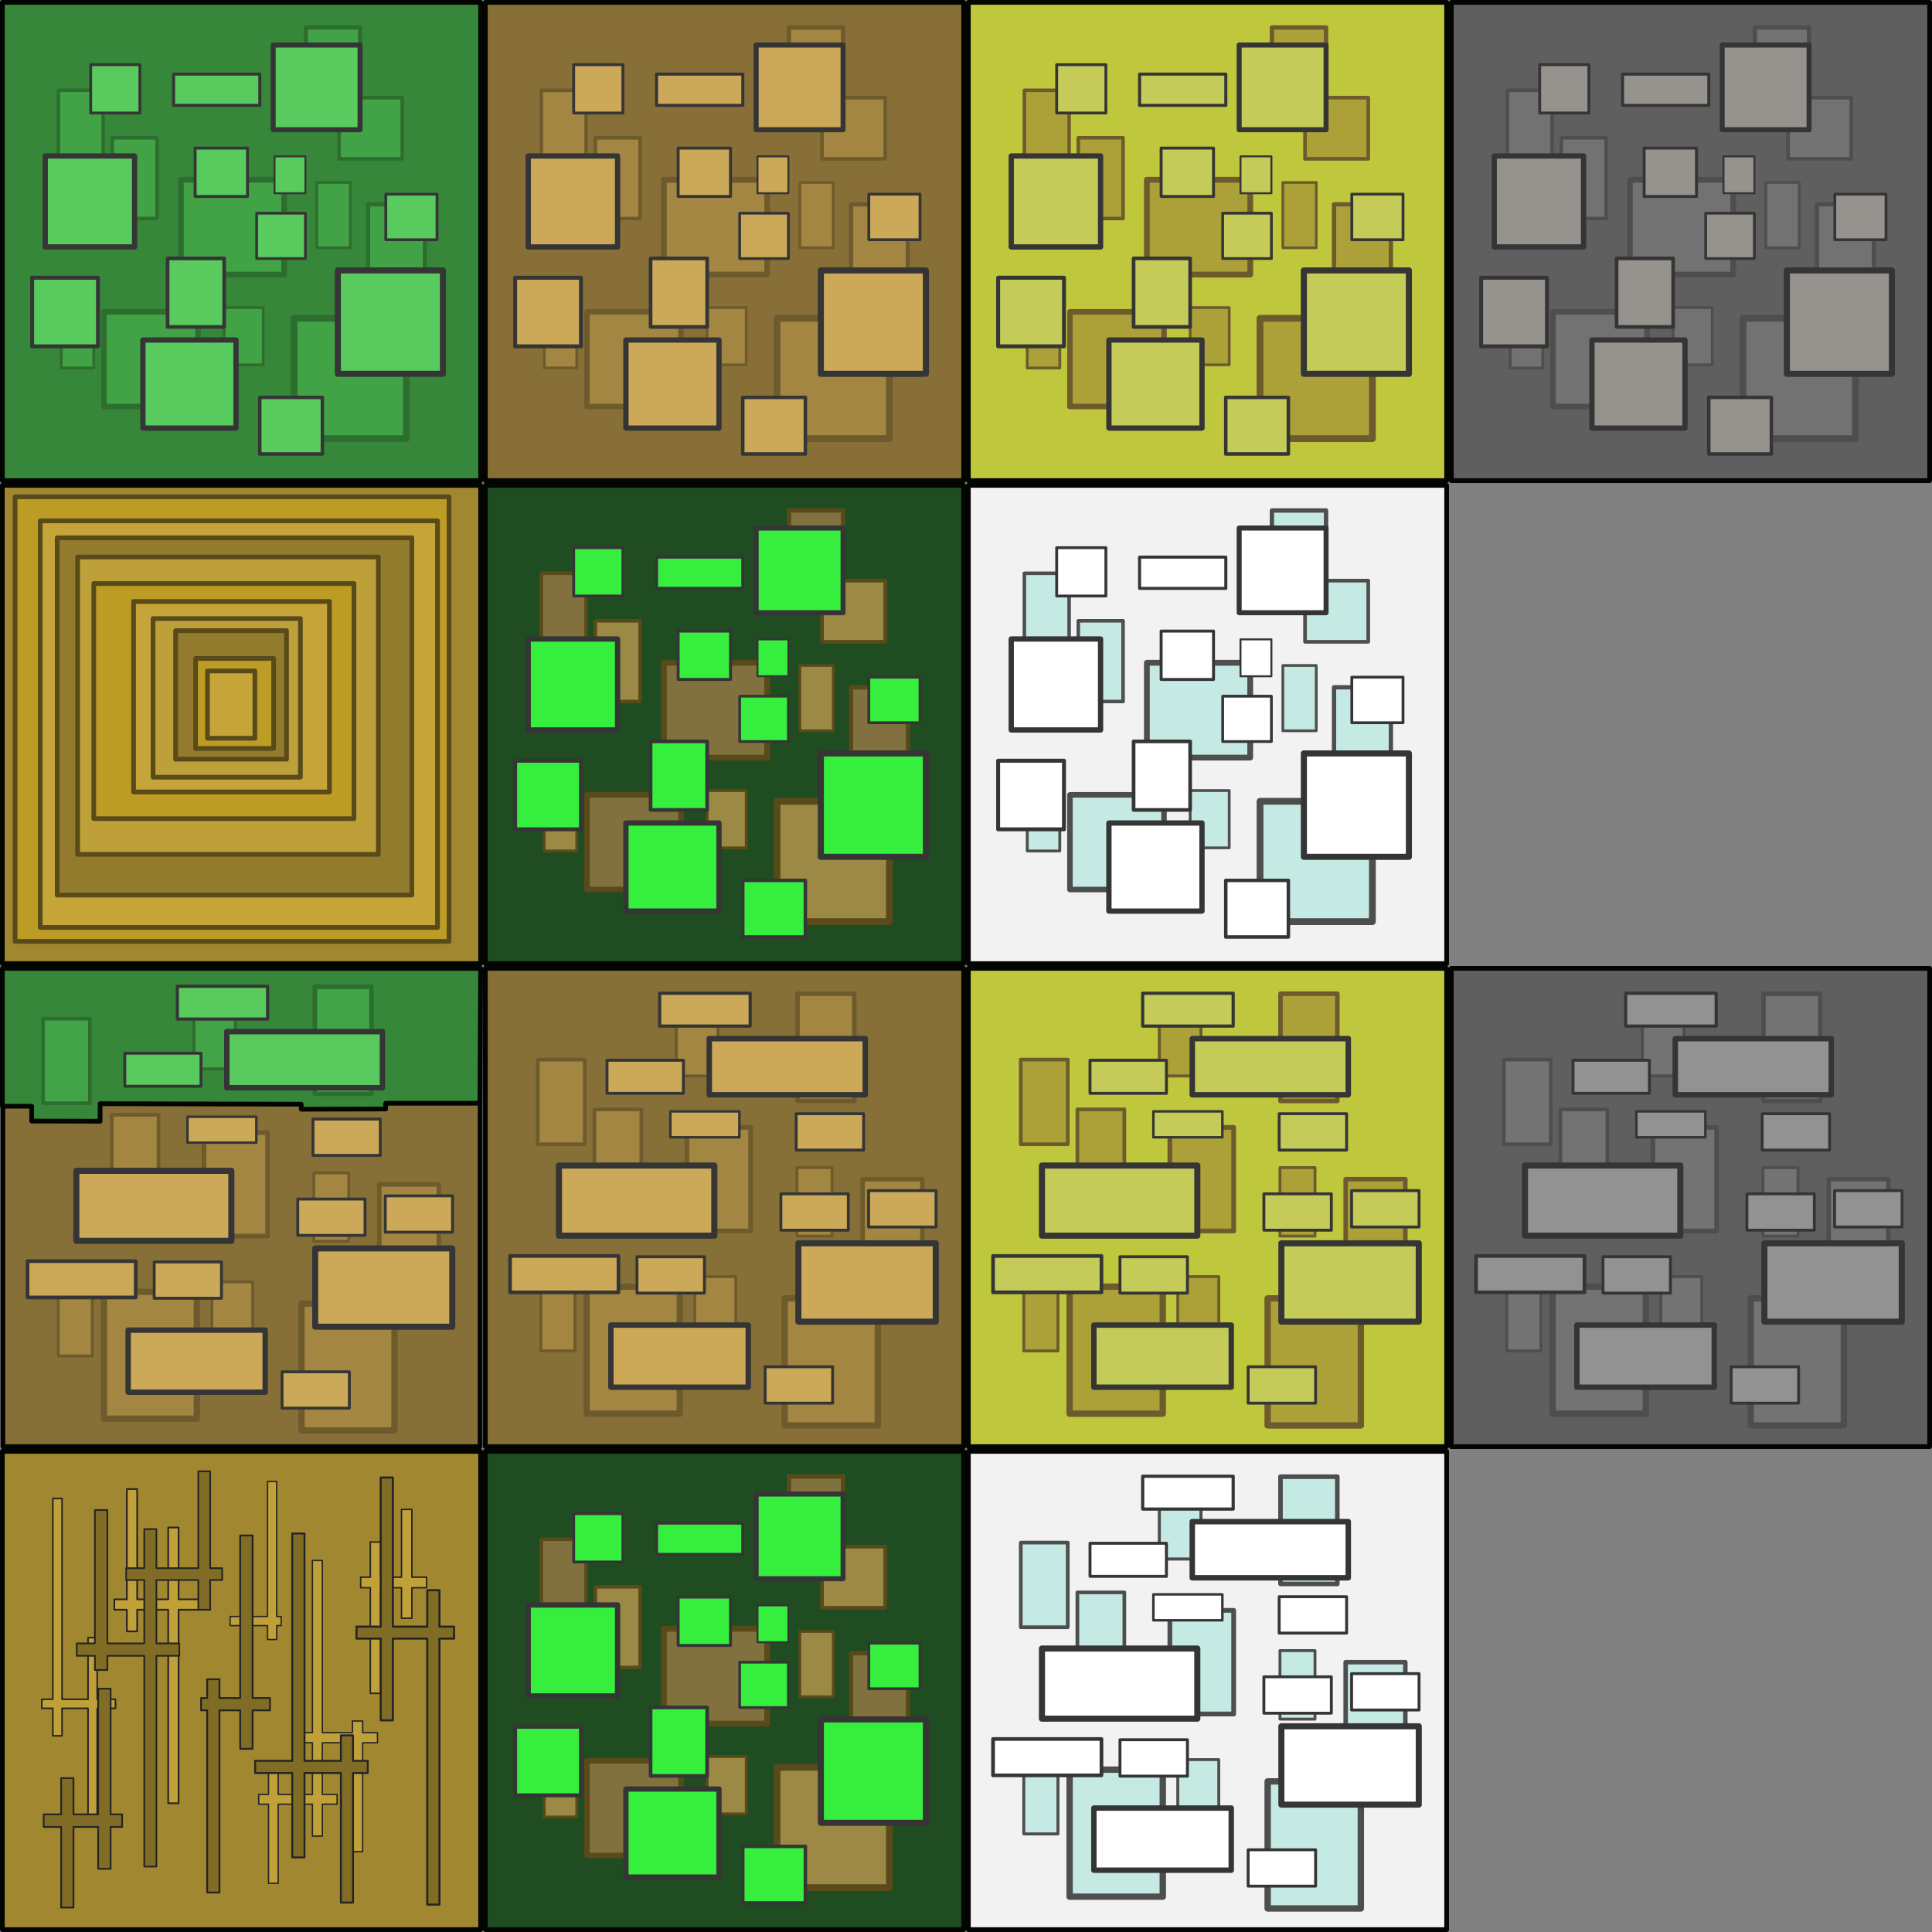 <?xml version="1.0" encoding="UTF-8" standalone="no"?>
<!-- Created with Inkscape (http://www.inkscape.org/) -->

<svg
   xmlns:dc="http://purl.org/dc/elements/1.1/"
   xmlns:cc="http://creativecommons.org/ns#"
   xmlns:rdf="http://www.w3.org/1999/02/22-rdf-syntax-ns#"
   xmlns:svg="http://www.w3.org/2000/svg"
   xmlns="http://www.w3.org/2000/svg"
   xmlns:sodipodi="http://sodipodi.sourceforge.net/DTD/sodipodi-0.dtd"
   xmlns:inkscape="http://www.inkscape.org/namespaces/inkscape"
   width="4096"
   height="4096"
   viewBox="0 0 1083.733 1083.733"
   version="1.1"
   id="svg4554"
   inkscape:version="0.92.0 r15299"
   sodipodi:docname="mainTexture.svg"
   inkscape:export-filename="C:\Users\Sven\Documents\SvenFrankson\PlanetBuilderWeb\resources\textures\mainTexture.png"
   inkscape:export-xdpi="24"
   inkscape:export-ydpi="24">
  <rect x="0" y="0" width="1083.733" height="1083.733" fill="#808080" stroke="none"/>
  <defs
     id="defs4548" />
  <sodipodi:namedview
     id="base"
     pagecolor="#000000"
     bordercolor="#666666"
     borderopacity="1.0"
     inkscape:pageopacity="0"
     inkscape:pageshadow="2"
     inkscape:zoom="0.175"
     inkscape:cx="397.64679"
     inkscape:cy="1721.0928"
     inkscape:document-units="mm"
     inkscape:current-layer="layer1"
     showgrid="false"
     units="px"
     inkscape:window-width="1920"
     inkscape:window-height="1017"
     inkscape:window-x="-8"
     inkscape:window-y="161"
     inkscape:window-maximized="1"
     showborder="true"
     inkscape:pagecheckerboard="false" />
  <g
     inkscape:label="Calque 1"
     inkscape:groupmode="layer"
     id="layer1"
     transform="translate(0,786.733)">
    <rect
       style="fill:#37873a;fill-opacity:1;stroke:#020502;stroke-width:2.646;stroke-linejoin:round;stroke-miterlimit:4;stroke-dasharray:none;stroke-opacity:1"
       id="rect5036"
       width="268.288"
       height="268.288"
       x="1.323"
       y="-785.41" />
    <rect
       style="fill:#42a346;fill-opacity:1;stroke:#2d6e2f;stroke-width:2.443;stroke-linejoin:round;stroke-miterlimit:4;stroke-dasharray:none;stroke-opacity:1"
       id="rect5038-6-8"
       width="30.376"
       height="57.354"
       x="171.6"
       y="-771.317" />
    <rect
       style="fill:#42a346;fill-opacity:1;stroke:#2d6e2f;stroke-width:2.041;stroke-linejoin:round;stroke-miterlimit:4;stroke-dasharray:none;stroke-opacity:1"
       id="rect5038-6-8-4"
       width="35.462"
       height="34.306"
       x="190.169"
       y="-731.962" />
    <rect
       style="fill:#59cb5e;fill-opacity:1;stroke:#353535;stroke-width:2.816;stroke-linejoin:round;stroke-miterlimit:4;stroke-dasharray:none;stroke-opacity:1"
       id="rect5038"
       width="48.747"
       height="47.512"
       x="153.228"
       y="-761.475" />
    <rect
       style="fill:#42a346;fill-opacity:1;stroke:#2d6e2f;stroke-width:1.973;stroke-linejoin:round;stroke-miterlimit:4;stroke-dasharray:none;stroke-opacity:1"
       id="rect5038-6-8-5"
       width="25.108"
       height="45.276"
       x="62.995"
       y="-709.445" />
    <rect
       style="fill:#42a346;fill-opacity:1;stroke:#2d6e2f;stroke-width:3.249;stroke-linejoin:round;stroke-miterlimit:4;stroke-dasharray:none;stroke-opacity:1"
       id="rect5038-6-8-9"
       width="57.966"
       height="53.187"
       x="101.464"
       y="-685.883" />
    <rect
       style="fill:#59cb5e;fill-opacity:1;stroke:#353535;stroke-width:1.652;stroke-linejoin:round;stroke-miterlimit:4;stroke-dasharray:none;stroke-opacity:1"
       id="rect5038-1"
       width="29.385"
       height="27.135"
       x="109.459"
       y="-703.672" />
    <rect
       style="fill:#42a346;fill-opacity:1;stroke:#2d6e2f;stroke-width:3.817;stroke-linejoin:round;stroke-miterlimit:4;stroke-dasharray:none;stroke-opacity:1"
       id="rect5038-6-8-8"
       width="63.019"
       height="67.508"
       x="164.934"
       y="-608.18" />
    <rect
       style="fill:#42a346;fill-opacity:1;stroke:#2d6e2f;stroke-width:2.403;stroke-linejoin:round;stroke-miterlimit:4;stroke-dasharray:none;stroke-opacity:1"
       id="rect5038-6-8-88"
       width="31.905"
       height="52.87"
       x="206.436"
       y="-672.144" />
    <rect
       style="fill:#59cb5e;fill-opacity:1;stroke:#353535;stroke-width:3.421;stroke-linejoin:round;stroke-miterlimit:4;stroke-dasharray:none;stroke-opacity:1"
       id="rect5038-6"
       width="58.919"
       height="57.99"
       x="189.524"
       y="-635.034" />
    <rect
       style="fill:#42a346;fill-opacity:1;stroke:#2d6e2f;stroke-width:3.098;stroke-linejoin:round;stroke-miterlimit:4;stroke-dasharray:none;stroke-opacity:1"
       id="rect5038-6-8-2"
       width="52.776"
       height="53.108"
       x="58.304"
       y="-611.803" />
    <rect
       style="fill:#42a346;fill-opacity:1;stroke:#2d6e2f;stroke-width:1.533;stroke-linejoin:round;stroke-miterlimit:4;stroke-dasharray:none;stroke-opacity:1"
       id="rect5038-6-8-9-7"
       width="18.732"
       height="36.629"
       x="177.736"
       y="-684.378" />
    <rect
       style="fill:#59cb5e;fill-opacity:1;stroke:#353535;stroke-width:1.543;stroke-linejoin:round;stroke-miterlimit:4;stroke-dasharray:none;stroke-opacity:1"
       id="rect5038-1-4"
       width="27.329"
       height="25.445"
       x="143.981"
       y="-667.146" />
    <rect
       style="fill:#42a346;fill-opacity:1;stroke:#2d6e2f;stroke-width:1.553;stroke-linejoin:round;stroke-miterlimit:4;stroke-dasharray:none;stroke-opacity:1"
       id="rect5038-6-8-8-1"
       width="21.919"
       height="32.121"
       x="125.733"
       y="-614.2" />
    <rect
       style="fill:#59cb5e;fill-opacity:1;stroke:#353535;stroke-width:2.972;stroke-linejoin:round;stroke-miterlimit:4;stroke-dasharray:none;stroke-opacity:1"
       id="rect5038-6-1"
       width="52.208"
       height="49.393"
       x="80.167"
       y="-595.997" />
    <rect
       style="fill:#59cb5e;fill-opacity:1;stroke:#353535;stroke-width:1.954;stroke-linejoin:round;stroke-miterlimit:4;stroke-dasharray:none;stroke-opacity:1"
       id="rect5038-1-4-5"
       width="35.117"
       height="31.752"
       x="145.714"
       y="-563.815" />
    <rect
       style="fill:#42a346;fill-opacity:1;stroke:#2d6e2f;stroke-width:1.973;stroke-linejoin:round;stroke-miterlimit:4;stroke-dasharray:none;stroke-opacity:1"
       id="rect5038-6-8-5-3"
       width="25.108"
       height="45.276"
       x="32.733"
       y="-736.083" />
    <rect
       style="fill:#59cb5e;fill-opacity:1;stroke:#353535;stroke-width:2.959;stroke-linejoin:round;stroke-miterlimit:4;stroke-dasharray:none;stroke-opacity:1"
       id="rect5038-4"
       width="50.111"
       height="51.029"
       x="25.377"
       y="-699.237" />
    <rect
       style="fill:#59cb5e;fill-opacity:1;stroke:#353535;stroke-width:1.601;stroke-linejoin:round;stroke-miterlimit:4;stroke-dasharray:none;stroke-opacity:1"
       id="rect5038-1-43"
       width="27.598"
       height="27.103"
       x="50.864"
       y="-750.45" />
    <rect
       style="fill:#42a346;fill-opacity:1;stroke:#2d6e2f;stroke-width:1.592;stroke-linejoin:round;stroke-miterlimit:4;stroke-dasharray:none;stroke-opacity:1"
       id="rect5038-6-8-2-1"
       width="18.262"
       height="40.511"
       x="34.348"
       y="-620.842" />
    <rect
       style="fill:#59cb5e;fill-opacity:1;stroke:#353535;stroke-width:1.705;stroke-linejoin:round;stroke-miterlimit:4;stroke-dasharray:none;stroke-opacity:1"
       id="rect5038-1-43-1"
       width="48.38"
       height="17.551"
       x="97.36"
       y="-745.159" />
    <rect
       style="fill:#59cb5e;fill-opacity:1;stroke:#353535;stroke-width:2.043;stroke-linejoin:round;stroke-miterlimit:4;stroke-dasharray:none;stroke-opacity:1"
       id="rect5038-1-4-2"
       width="31.724"
       height="38.433"
       x="94.008"
       y="-641.783" />
    <rect
       style="fill:#59cb5e;fill-opacity:1;stroke:#353535;stroke-width:2.206;stroke-linejoin:round;stroke-miterlimit:4;stroke-dasharray:none;stroke-opacity:1"
       id="rect5038-1-4-7"
       width="36.937"
       height="38.484"
       x="18.027"
       y="-630.953" />
    <rect
       style="fill:#59cb5e;fill-opacity:1;stroke:#353535;stroke-width:1.586;stroke-linejoin:round;stroke-miterlimit:4;stroke-dasharray:none;stroke-opacity:1"
       id="rect5038-1-4-4"
       width="28.734"
       height="25.572"
       x="216.411"
       y="-677.813" />
    <rect
       style="fill:#59cb5e;fill-opacity:1;stroke:#353535;stroke-width:1.108;stroke-linejoin:round;stroke-miterlimit:4;stroke-dasharray:none;stroke-opacity:1"
       id="rect5038-1-4-4-0"
       width="17.332"
       height="20.691"
       x="153.979"
       y="-699.021" />
    <rect
       style="fill:#877037;fill-opacity:1;stroke:#020502;stroke-width:2.646;stroke-linejoin:round;stroke-miterlimit:4;stroke-dasharray:none;stroke-opacity:1"
       id="rect5036-6"
       width="267.653"
       height="267.97"
       x="1.64"
       y="-243.226" />
    <path
       style="fill:#37873b;fill-opacity:1;stroke:#020502;stroke-width:2.646;stroke-linejoin:round;stroke-miterlimit:4;stroke-dasharray:none;stroke-opacity:1"
       d="M 1.323,-243.544 H 269.61 l -0.42,75.664 h -52.845 v 3.215 l -47.359,0.14 v -2.806 L 56.147,-167.628 v 9.839 l -38.373,-0.099 v -8.328 H 1.323 Z"
       id="rect5036-7"
       inkscape:connector-curvature="0"
       sodipodi:nodetypes="ccccccccccccc" />
    <rect
       style="fill:#42a347;fill-opacity:1;stroke:#2d6e30;stroke-width:2.558;stroke-linejoin:round;stroke-miterlimit:4;stroke-dasharray:none;stroke-opacity:1"
       id="rect5038-6-8-59"
       width="31.793"
       height="60.1"
       x="176.601"
       y="-233.237" />
    <rect
       style="fill:#42a347;fill-opacity:1;stroke:#2d6e30;stroke-width:1.704;stroke-linejoin:round;stroke-miterlimit:4;stroke-dasharray:none;stroke-opacity:1"
       id="rect5038-6-8-4-1"
       width="23.307"
       height="36.383"
       x="108.787"
       y="-223.504" />
    <rect
       style="fill:#59cb5e;fill-opacity:1;stroke:#353535;stroke-width:3.066;stroke-linejoin:round;stroke-miterlimit:4;stroke-dasharray:none;stroke-opacity:1"
       id="rect5038-5"
       width="87.3"
       height="31.451"
       x="127.224"
       y="-208.045" />
    <rect
       style="fill:#a38642;fill-opacity:1;stroke:#6e5b2d;stroke-width:2.066;stroke-linejoin:round;stroke-miterlimit:4;stroke-dasharray:none;stroke-opacity:1"
       id="rect5038-6-8-5-2"
       width="26.28"
       height="47.444"
       x="62.651"
       y="-161.429" />
    <rect
       style="fill:#a38642;fill-opacity:1;stroke:#6e5b2d;stroke-width:2.664;stroke-linejoin:round;stroke-miterlimit:4;stroke-dasharray:none;stroke-opacity:1"
       id="rect5038-6-8-9-47"
       width="35.694"
       height="58.058"
       x="114.413"
       y="-151.367" />
    <rect
       style="fill:#cba959;fill-opacity:1;stroke:#353535;stroke-width:1.386;stroke-linejoin:round;stroke-miterlimit:4;stroke-dasharray:none;stroke-opacity:1"
       id="rect5038-1-68"
       width="38.617"
       height="14.52"
       x="105.176"
       y="-160.305" />
    <rect
       style="fill:#a38642;fill-opacity:1;stroke:#6e5b2d;stroke-width:3.565;stroke-linejoin:round;stroke-miterlimit:4;stroke-dasharray:none;stroke-opacity:1"
       id="rect5038-6-8-8-7"
       width="52.148"
       height="71.173"
       x="169.129"
       y="-55.531" />
    <rect
       style="fill:#a38642;fill-opacity:1;stroke:#6e5b2d;stroke-width:2.517;stroke-linejoin:round;stroke-miterlimit:4;stroke-dasharray:none;stroke-opacity:1"
       id="rect5038-6-8-88-96"
       width="33.393"
       height="55.402"
       x="212.783"
       y="-122.342" />
    <rect
       style="fill:#cba959;fill-opacity:1;stroke:#353535;stroke-width:3.4;stroke-linejoin:round;stroke-miterlimit:4;stroke-dasharray:none;stroke-opacity:1"
       id="rect5038-6-42"
       width="76.882"
       height="43.917"
       x="176.813"
       y="-86.433" />
    <rect
       style="fill:#a38642;fill-opacity:1;stroke:#6e5b2d;stroke-width:3.565;stroke-linejoin:round;stroke-miterlimit:4;stroke-dasharray:none;stroke-opacity:1"
       id="rect5038-6-8-2-5"
       width="52.148"
       height="71.173"
       x="58.297"
       y="-62.119" />
    <rect
       style="fill:#a38642;fill-opacity:1;stroke:#6e5b2d;stroke-width:1.605;stroke-linejoin:round;stroke-miterlimit:4;stroke-dasharray:none;stroke-opacity:1"
       id="rect5038-6-8-9-7-6"
       width="19.605"
       height="38.383"
       x="176.019"
       y="-128.825" />
    <rect
       style="fill:#cba959;fill-opacity:1;stroke:#353535;stroke-width:1.623;stroke-linejoin:round;stroke-miterlimit:4;stroke-dasharray:none;stroke-opacity:1"
       id="rect5038-1-4-21"
       width="37.746"
       height="20.38"
       x="167.02"
       y="-114.133" />
    <rect
       style="fill:#a38642;fill-opacity:1;stroke:#6e5b2d;stroke-width:1.626;stroke-linejoin:round;stroke-miterlimit:4;stroke-dasharray:none;stroke-opacity:1"
       id="rect5038-6-8-8-1-1"
       width="22.941"
       height="33.659"
       x="118.833"
       y="-67.741" />
    <rect
       style="fill:#cba959;fill-opacity:1;stroke:#353535;stroke-width:3.027;stroke-linejoin:round;stroke-miterlimit:4;stroke-dasharray:none;stroke-opacity:1"
       id="rect5038-6-1-5"
       width="76.882"
       height="34.812"
       x="71.878"
       y="-40.611" />
    <rect
       style="fill:#cba959;fill-opacity:1;stroke:#353535;stroke-width:1.623;stroke-linejoin:round;stroke-miterlimit:4;stroke-dasharray:none;stroke-opacity:1"
       id="rect5038-1-4-5-3"
       width="37.746"
       height="20.38"
       x="158.216"
       y="-17.232" />
    <rect
       style="fill:#cba959;fill-opacity:1;stroke:#353535;stroke-width:3.42;stroke-linejoin:round;stroke-miterlimit:4;stroke-dasharray:none;stroke-opacity:1"
       id="rect5038-4-1"
       width="86.941"
       height="39.289"
       x="42.823"
       y="-129.976" />
    <rect
       style="fill:#42a347;fill-opacity:1;stroke:#2d6e30;stroke-width:2.066;stroke-linejoin:round;stroke-miterlimit:4;stroke-dasharray:none;stroke-opacity:1"
       id="rect5038-6-8-5-3-1"
       width="26.28"
       height="47.444"
       x="24.136"
       y="-215.328" />
    <rect
       style="fill:#59cb5e;fill-opacity:1;stroke:#353535;stroke-width:1.647;stroke-linejoin:round;stroke-miterlimit:4;stroke-dasharray:none;stroke-opacity:1"
       id="rect5038-1-43-15"
       width="42.76"
       height="18.528"
       x="69.999"
       y="-195.939" />
    <rect
       style="fill:#a38642;fill-opacity:1;stroke:#6e5b2d;stroke-width:1.667;stroke-linejoin:round;stroke-miterlimit:4;stroke-dasharray:none;stroke-opacity:1"
       id="rect5038-6-8-2-1-8"
       width="19.114"
       height="42.451"
       x="32.667"
       y="-68.583" />
    <rect
       style="fill:#59cb5e;fill-opacity:1;stroke:#353535;stroke-width:1.786;stroke-linejoin:round;stroke-miterlimit:4;stroke-dasharray:none;stroke-opacity:1"
       id="rect5038-1-43-1-3"
       width="50.637"
       height="18.392"
       x="99.475"
       y="-233.49" />
    <rect
       style="fill:#cba959;fill-opacity:1;stroke:#353535;stroke-width:1.623;stroke-linejoin:round;stroke-miterlimit:4;stroke-dasharray:none;stroke-opacity:1"
       id="rect5038-1-4-2-35"
       width="37.746"
       height="20.38"
       x="86.488"
       y="-78.874" />
    <rect
       style="fill:#cba959;fill-opacity:1;stroke:#353535;stroke-width:2.058;stroke-linejoin:round;stroke-miterlimit:4;stroke-dasharray:none;stroke-opacity:1"
       id="rect5038-1-4-7-16"
       width="60.671"
       height="20.38"
       x="15.458"
       y="-79.304" />
    <rect
       style="fill:#cba959;fill-opacity:1;stroke:#353535;stroke-width:1.623;stroke-linejoin:round;stroke-miterlimit:4;stroke-dasharray:none;stroke-opacity:1"
       id="rect5038-1-4-4-8"
       width="37.746"
       height="20.38"
       x="216.103"
       y="-115.925" />
    <rect
       style="fill:#cba959;fill-opacity:1;stroke:#353535;stroke-width:1.623;stroke-linejoin:round;stroke-miterlimit:4;stroke-dasharray:none;stroke-opacity:1"
       id="rect5038-1-4-4-0-7"
       width="37.746"
       height="20.38"
       x="175.57"
       y="-159.008" />
    <rect
       style="fill:#877037;fill-opacity:1;stroke:#020502;stroke-width:2.646;stroke-linejoin:round;stroke-miterlimit:4;stroke-dasharray:none;stroke-opacity:1"
       id="rect5036-2-5"
       width="268.288"
       height="268.288"
       x="272.256"
       y="-243.544" />
    <rect
       style="fill:#a38642;fill-opacity:1;stroke:#6e5b2d;stroke-width:2.563;stroke-linejoin:round;stroke-miterlimit:4;stroke-dasharray:none;stroke-opacity:1"
       id="rect5038-6-8-89-4"
       width="31.868"
       height="60.172"
       x="447.352"
       y="-229.337" />
    <rect
       style="fill:#a38642;fill-opacity:1;stroke:#6e5b2d;stroke-width:1.707;stroke-linejoin:round;stroke-miterlimit:4;stroke-dasharray:none;stroke-opacity:1"
       id="rect5038-6-8-4-8-5"
       width="23.363"
       height="36.426"
       x="379.377"
       y="-219.593" />
    <rect
       style="fill:#cba959;fill-opacity:1;stroke:#353535;stroke-width:3.072;stroke-linejoin:round;stroke-miterlimit:4;stroke-dasharray:none;stroke-opacity:1"
       id="rect5038-7-1"
       width="87.507"
       height="31.488"
       x="397.857"
       y="-204.115" />
    <rect
       style="fill:#a38642;fill-opacity:1;stroke:#6e5b2d;stroke-width:2.07;stroke-linejoin:round;stroke-miterlimit:4;stroke-dasharray:none;stroke-opacity:1"
       id="rect5038-6-8-5-4-9"
       width="26.342"
       height="47.5"
       x="333.412"
       y="-164.425" />
    <rect
       style="fill:#a38642;fill-opacity:1;stroke:#6e5b2d;stroke-width:2.669;stroke-linejoin:round;stroke-miterlimit:4;stroke-dasharray:none;stroke-opacity:1"
       id="rect5038-6-8-9-76-2"
       width="35.778"
       height="58.126"
       x="385.297"
       y="-154.352" />
    <rect
       style="fill:#cba959;fill-opacity:1;stroke:#353535;stroke-width:1.388;stroke-linejoin:round;stroke-miterlimit:4;stroke-dasharray:none;stroke-opacity:1"
       id="rect5038-1-3-1"
       width="38.708"
       height="14.538"
       x="376.038"
       y="-163.3" />
    <rect
       style="fill:#a38642;fill-opacity:1;stroke:#6e5b2d;stroke-width:3.572;stroke-linejoin:round;stroke-miterlimit:4;stroke-dasharray:none;stroke-opacity:1"
       id="rect5038-6-8-8-6-4"
       width="52.272"
       height="71.258"
       x="440.142"
       y="-58.402" />
    <rect
       style="fill:#a38642;fill-opacity:1;stroke:#6e5b2d;stroke-width:2.522;stroke-linejoin:round;stroke-miterlimit:4;stroke-dasharray:none;stroke-opacity:1"
       id="rect5038-6-8-88-7-0"
       width="33.473"
       height="55.467"
       x="483.9"
       y="-125.292" />
    <rect
       style="fill:#cba959;fill-opacity:1;stroke:#353535;stroke-width:3.407;stroke-linejoin:round;stroke-miterlimit:4;stroke-dasharray:none;stroke-opacity:1"
       id="rect5038-6-6-5"
       width="77.065"
       height="43.969"
       x="447.844"
       y="-89.34" />
    <rect
       style="fill:#a38642;fill-opacity:1;stroke:#6e5b2d;stroke-width:3.572;stroke-linejoin:round;stroke-miterlimit:4;stroke-dasharray:none;stroke-opacity:1"
       id="rect5038-6-8-2-15-5"
       width="52.272"
       height="71.258"
       x="329.047"
       y="-64.998" />
    <rect
       style="fill:#a38642;fill-opacity:1;stroke:#6e5b2d;stroke-width:1.608;stroke-linejoin:round;stroke-miterlimit:4;stroke-dasharray:none;stroke-opacity:1"
       id="rect5038-6-8-9-7-0-1"
       width="19.652"
       height="38.428"
       x="447.048"
       y="-131.782" />
    <rect
       style="fill:#cba959;fill-opacity:1;stroke:#353535;stroke-width:1.626;stroke-linejoin:round;stroke-miterlimit:4;stroke-dasharray:none;stroke-opacity:1"
       id="rect5038-1-4-8-4"
       width="37.835"
       height="20.404"
       x="438.028"
       y="-117.073" />
    <rect
       style="fill:#a38642;fill-opacity:1;stroke:#6e5b2d;stroke-width:1.629;stroke-linejoin:round;stroke-miterlimit:4;stroke-dasharray:none;stroke-opacity:1"
       id="rect5038-6-8-8-1-4-5"
       width="22.996"
       height="33.699"
       x="389.727"
       y="-70.627" />
    <rect
       style="fill:#cba959;fill-opacity:1;stroke:#353535;stroke-width:3.033;stroke-linejoin:round;stroke-miterlimit:4;stroke-dasharray:none;stroke-opacity:1"
       id="rect5038-6-1-0-9"
       width="77.065"
       height="34.853"
       x="342.661"
       y="-43.464" />
    <rect
       style="fill:#cba959;fill-opacity:1;stroke:#353535;stroke-width:1.626;stroke-linejoin:round;stroke-miterlimit:4;stroke-dasharray:none;stroke-opacity:1"
       id="rect5038-1-4-5-9-1"
       width="37.835"
       height="20.404"
       x="429.204"
       y="-20.057" />
    <rect
       style="fill:#cba959;fill-opacity:1;stroke:#353535;stroke-width:3.426;stroke-linejoin:round;stroke-miterlimit:4;stroke-dasharray:none;stroke-opacity:1"
       id="rect5038-4-2-7"
       width="87.147"
       height="39.335"
       x="313.537"
       y="-132.935" />
    <rect
       style="fill:#a38642;fill-opacity:1;stroke:#6e5b2d;stroke-width:2.07;stroke-linejoin:round;stroke-miterlimit:4;stroke-dasharray:none;stroke-opacity:1"
       id="rect5038-6-8-5-3-5-2"
       width="26.342"
       height="47.5"
       x="301.663"
       y="-192.372" />
    <rect
       style="fill:#cba959;fill-opacity:1;stroke:#353535;stroke-width:1.65;stroke-linejoin:round;stroke-miterlimit:4;stroke-dasharray:none;stroke-opacity:1"
       id="rect5038-1-43-0-5"
       width="42.862"
       height="18.55"
       x="340.497"
       y="-191.995" />
    <rect
       style="fill:#a38642;fill-opacity:1;stroke:#6e5b2d;stroke-width:1.67;stroke-linejoin:round;stroke-miterlimit:4;stroke-dasharray:none;stroke-opacity:1"
       id="rect5038-6-8-2-1-3-1"
       width="19.159"
       height="42.501"
       x="303.357"
       y="-71.469" />
    <rect
       style="fill:#cba959;fill-opacity:1;stroke:#353535;stroke-width:1.789;stroke-linejoin:round;stroke-miterlimit:4;stroke-dasharray:none;stroke-opacity:1"
       id="rect5038-1-43-1-0-8"
       width="50.757"
       height="18.414"
       x="370.043"
       y="-229.59" />
    <rect
       style="fill:#cba959;fill-opacity:1;stroke:#353535;stroke-width:1.626;stroke-linejoin:round;stroke-miterlimit:4;stroke-dasharray:none;stroke-opacity:1"
       id="rect5038-1-4-2-7-3"
       width="37.835"
       height="20.404"
       x="357.305"
       y="-81.772" />
    <rect
       style="fill:#cba959;fill-opacity:1;stroke:#353535;stroke-width:2.061;stroke-linejoin:round;stroke-miterlimit:4;stroke-dasharray:none;stroke-opacity:1"
       id="rect5038-1-4-7-5-9"
       width="60.815"
       height="20.404"
       x="286.107"
       y="-82.204" />
    <rect
       style="fill:#cba959;fill-opacity:1;stroke:#353535;stroke-width:1.626;stroke-linejoin:round;stroke-miterlimit:4;stroke-dasharray:none;stroke-opacity:1"
       id="rect5038-1-4-4-3-3"
       width="37.835"
       height="20.404"
       x="487.227"
       y="-118.868" />
    <rect
       style="fill:#cba959;fill-opacity:1;stroke:#353535;stroke-width:1.626;stroke-linejoin:round;stroke-miterlimit:4;stroke-dasharray:none;stroke-opacity:1"
       id="rect5038-1-4-4-0-78-4"
       width="37.835"
       height="20.404"
       x="446.599"
       y="-162.002" />
    <rect
       style="fill:#876f37;fill-opacity:1;stroke:#020502;stroke-width:2.646;stroke-linejoin:round;stroke-miterlimit:4;stroke-dasharray:none;stroke-opacity:1"
       id="rect5036-9"
       width="268.288"
       height="268.288"
       x="272.256"
       y="-785.411" />
    <rect
       style="fill:#a38642;fill-opacity:1;stroke:#6e5b2d;stroke-width:2.443;stroke-linejoin:round;stroke-miterlimit:4;stroke-dasharray:none;stroke-opacity:1"
       id="rect5038-6-8-25"
       width="30.376"
       height="57.354"
       x="442.533"
       y="-771.317" />
    <rect
       style="fill:#a38642;fill-opacity:1;stroke:#6e5b2d;stroke-width:2.041;stroke-linejoin:round;stroke-miterlimit:4;stroke-dasharray:none;stroke-opacity:1"
       id="rect5038-6-8-4-5"
       width="35.462"
       height="34.306"
       x="461.103"
       y="-731.962" />
    <rect
       style="fill:#cba959;fill-opacity:1;stroke:#353535;stroke-width:2.816;stroke-linejoin:round;stroke-miterlimit:4;stroke-dasharray:none;stroke-opacity:1"
       id="rect5038-3"
       width="48.747"
       height="47.512"
       x="424.161"
       y="-761.475" />
    <rect
       style="fill:#a38642;fill-opacity:1;stroke:#6e5b2d;stroke-width:1.973;stroke-linejoin:round;stroke-miterlimit:4;stroke-dasharray:none;stroke-opacity:1"
       id="rect5038-6-8-5-1"
       width="25.108"
       height="45.276"
       x="333.929"
       y="-709.445" />
    <rect
       style="fill:#a38642;fill-opacity:1;stroke:#6e5b2d;stroke-width:3.249;stroke-linejoin:round;stroke-miterlimit:4;stroke-dasharray:none;stroke-opacity:1"
       id="rect5038-6-8-9-72"
       width="57.966"
       height="53.187"
       x="372.397"
       y="-685.883" />
    <rect
       style="fill:#cba959;fill-opacity:1;stroke:#353535;stroke-width:1.652;stroke-linejoin:round;stroke-miterlimit:4;stroke-dasharray:none;stroke-opacity:1"
       id="rect5038-1-8"
       width="29.385"
       height="27.135"
       x="380.393"
       y="-703.672" />
    <rect
       style="fill:#a38642;fill-opacity:1;stroke:#6e5b2d;stroke-width:3.817;stroke-linejoin:round;stroke-miterlimit:4;stroke-dasharray:none;stroke-opacity:1"
       id="rect5038-6-8-8-4"
       width="63.019"
       height="67.508"
       x="435.867"
       y="-608.18" />
    <rect
       style="fill:#a38642;fill-opacity:1;stroke:#6e5b2d;stroke-width:2.403;stroke-linejoin:round;stroke-miterlimit:4;stroke-dasharray:none;stroke-opacity:1"
       id="rect5038-6-8-88-2"
       width="31.905"
       height="52.87"
       x="477.37"
       y="-672.144" />
    <rect
       style="fill:#cba959;fill-opacity:1;stroke:#353535;stroke-width:3.421;stroke-linejoin:round;stroke-miterlimit:4;stroke-dasharray:none;stroke-opacity:1"
       id="rect5038-6-9"
       width="58.919"
       height="57.99"
       x="460.457"
       y="-635.034" />
    <rect
       style="fill:#a38642;fill-opacity:1;stroke:#6e5b2d;stroke-width:3.098;stroke-linejoin:round;stroke-miterlimit:4;stroke-dasharray:none;stroke-opacity:1"
       id="rect5038-6-8-2-0"
       width="52.776"
       height="53.108"
       x="329.237"
       y="-611.803" />
    <rect
       style="fill:#a38642;fill-opacity:1;stroke:#6e5b2d;stroke-width:1.533;stroke-linejoin:round;stroke-miterlimit:4;stroke-dasharray:none;stroke-opacity:1"
       id="rect5038-6-8-9-7-8"
       width="18.732"
       height="36.629"
       x="448.669"
       y="-684.378" />
    <rect
       style="fill:#cba959;fill-opacity:1;stroke:#353535;stroke-width:1.543;stroke-linejoin:round;stroke-miterlimit:4;stroke-dasharray:none;stroke-opacity:1"
       id="rect5038-1-4-0"
       width="27.329"
       height="25.445"
       x="414.914"
       y="-667.146" />
    <rect
       style="fill:#a38642;fill-opacity:1;stroke:#6e5b2d;stroke-width:1.553;stroke-linejoin:round;stroke-miterlimit:4;stroke-dasharray:none;stroke-opacity:1"
       id="rect5038-6-8-8-1-5"
       width="21.919"
       height="32.121"
       x="396.666"
       y="-614.2" />
    <rect
       style="fill:#cba959;fill-opacity:1;stroke:#353535;stroke-width:2.972;stroke-linejoin:round;stroke-miterlimit:4;stroke-dasharray:none;stroke-opacity:1"
       id="rect5038-6-1-1"
       width="52.208"
       height="49.393"
       x="351.101"
       y="-595.997" />
    <rect
       style="fill:#cba959;fill-opacity:1;stroke:#353535;stroke-width:1.954;stroke-linejoin:round;stroke-miterlimit:4;stroke-dasharray:none;stroke-opacity:1"
       id="rect5038-1-4-5-1"
       width="35.117"
       height="31.752"
       x="416.647"
       y="-563.815" />
    <rect
       style="fill:#a38642;fill-opacity:1;stroke:#6e5b2d;stroke-width:1.973;stroke-linejoin:round;stroke-miterlimit:4;stroke-dasharray:none;stroke-opacity:1"
       id="rect5038-6-8-5-3-7"
       width="25.108"
       height="45.276"
       x="303.667"
       y="-736.083" />
    <rect
       style="fill:#cba959;fill-opacity:1;stroke:#353535;stroke-width:2.959;stroke-linejoin:round;stroke-miterlimit:4;stroke-dasharray:none;stroke-opacity:1"
       id="rect5038-4-3"
       width="50.111"
       height="51.029"
       x="296.31"
       y="-699.237" />
    <rect
       style="fill:#cba959;fill-opacity:1;stroke:#353535;stroke-width:1.601;stroke-linejoin:round;stroke-miterlimit:4;stroke-dasharray:none;stroke-opacity:1"
       id="rect5038-1-43-7"
       width="27.598"
       height="27.103"
       x="321.797"
       y="-750.45" />
    <rect
       style="fill:#a38642;fill-opacity:1;stroke:#6e5b2d;stroke-width:1.592;stroke-linejoin:round;stroke-miterlimit:4;stroke-dasharray:none;stroke-opacity:1"
       id="rect5038-6-8-2-1-0"
       width="18.262"
       height="40.511"
       x="305.281"
       y="-620.842" />
    <rect
       style="fill:#cba959;fill-opacity:1;stroke:#353535;stroke-width:1.705;stroke-linejoin:round;stroke-miterlimit:4;stroke-dasharray:none;stroke-opacity:1"
       id="rect5038-1-43-1-9"
       width="48.38"
       height="17.551"
       x="368.294"
       y="-745.159" />
    <rect
       style="fill:#cba959;fill-opacity:1;stroke:#353535;stroke-width:2.043;stroke-linejoin:round;stroke-miterlimit:4;stroke-dasharray:none;stroke-opacity:1"
       id="rect5038-1-4-2-8"
       width="31.724"
       height="38.433"
       x="364.942"
       y="-641.783" />
    <rect
       style="fill:#cba959;fill-opacity:1;stroke:#353535;stroke-width:2.206;stroke-linejoin:round;stroke-miterlimit:4;stroke-dasharray:none;stroke-opacity:1"
       id="rect5038-1-4-7-6"
       width="36.937"
       height="38.484"
       x="288.96"
       y="-630.953" />
    <rect
       style="fill:#cba959;fill-opacity:1;stroke:#353535;stroke-width:1.586;stroke-linejoin:round;stroke-miterlimit:4;stroke-dasharray:none;stroke-opacity:1"
       id="rect5038-1-4-4-2"
       width="28.734"
       height="25.572"
       x="487.345"
       y="-677.813" />
    <rect
       style="fill:#cba959;fill-opacity:1;stroke:#353535;stroke-width:1.108;stroke-linejoin:round;stroke-miterlimit:4;stroke-dasharray:none;stroke-opacity:1"
       id="rect5038-1-4-4-0-1"
       width="17.332"
       height="20.691"
       x="424.912"
       y="-699.021" />
    <rect
       style="fill:#bfc73c;fill-opacity:1;stroke:#020502;stroke-width:2.646;stroke-linejoin:round;stroke-miterlimit:4;stroke-dasharray:none;stroke-opacity:1"
       id="rect5036-2-5-1"
       width="268.288"
       height="268.288"
       x="543.19"
       y="-243.544" />
    <rect
       style="fill:#aca139;fill-opacity:1;stroke:#6e5b2d;stroke-width:2.563;stroke-linejoin:round;stroke-miterlimit:4;stroke-dasharray:none;stroke-opacity:1"
       id="rect5038-6-8-89-4-9"
       width="31.868"
       height="60.172"
       x="718.285"
       y="-229.337" />
    <rect
       style="fill:#aca139;fill-opacity:1;stroke:#6e5b2d;stroke-width:1.707;stroke-linejoin:round;stroke-miterlimit:4;stroke-dasharray:none;stroke-opacity:1"
       id="rect5038-6-8-4-8-5-4"
       width="23.363"
       height="36.426"
       x="650.31"
       y="-219.593" />
    <rect
       style="fill:#c4cb59;fill-opacity:1;stroke:#353535;stroke-width:3.072;stroke-linejoin:round;stroke-miterlimit:4;stroke-dasharray:none;stroke-opacity:1"
       id="rect5038-7-1-3"
       width="87.507"
       height="31.488"
       x="668.79"
       y="-204.115" />
    <rect
       style="fill:#aca139;fill-opacity:1;stroke:#6e5b2d;stroke-width:2.07;stroke-linejoin:round;stroke-miterlimit:4;stroke-dasharray:none;stroke-opacity:1"
       id="rect5038-6-8-5-4-9-3"
       width="26.342"
       height="47.5"
       x="604.345"
       y="-164.425" />
    <rect
       style="fill:#aca139;fill-opacity:1;stroke:#6e5b2d;stroke-width:2.669;stroke-linejoin:round;stroke-miterlimit:4;stroke-dasharray:none;stroke-opacity:1"
       id="rect5038-6-8-9-76-2-1"
       width="35.778"
       height="58.126"
       x="656.23"
       y="-154.352" />
    <rect
       style="fill:#c4cb59;fill-opacity:1;stroke:#353535;stroke-width:1.388;stroke-linejoin:round;stroke-miterlimit:4;stroke-dasharray:none;stroke-opacity:1"
       id="rect5038-1-3-1-9"
       width="38.708"
       height="14.538"
       x="646.971"
       y="-163.3" />
    <rect
       style="fill:#aca139;fill-opacity:1;stroke:#6e5b2d;stroke-width:3.572;stroke-linejoin:round;stroke-miterlimit:4;stroke-dasharray:none;stroke-opacity:1"
       id="rect5038-6-8-8-6-4-7"
       width="52.272"
       height="71.258"
       x="711.075"
       y="-58.402" />
    <rect
       style="fill:#aca139;fill-opacity:1;stroke:#6e5b2d;stroke-width:2.522;stroke-linejoin:round;stroke-miterlimit:4;stroke-dasharray:none;stroke-opacity:1"
       id="rect5038-6-8-88-7-0-6"
       width="33.473"
       height="55.467"
       x="754.833"
       y="-125.292" />
    <rect
       style="fill:#c4cb59;fill-opacity:1;stroke:#353535;stroke-width:3.407;stroke-linejoin:round;stroke-miterlimit:4;stroke-dasharray:none;stroke-opacity:1"
       id="rect5038-6-6-5-0"
       width="77.065"
       height="43.969"
       x="718.778"
       y="-89.34" />
    <rect
       style="fill:#aca139;fill-opacity:1;stroke:#6e5b2d;stroke-width:3.572;stroke-linejoin:round;stroke-miterlimit:4;stroke-dasharray:none;stroke-opacity:1"
       id="rect5038-6-8-2-15-5-9"
       width="52.272"
       height="71.258"
       x="599.98"
       y="-64.998" />
    <rect
       style="fill:#aca139;fill-opacity:1;stroke:#6e5b2d;stroke-width:1.608;stroke-linejoin:round;stroke-miterlimit:4;stroke-dasharray:none;stroke-opacity:1"
       id="rect5038-6-8-9-7-0-1-9"
       width="19.652"
       height="38.428"
       x="717.982"
       y="-131.782" />
    <rect
       style="fill:#c4cb59;fill-opacity:1;stroke:#353535;stroke-width:1.626;stroke-linejoin:round;stroke-miterlimit:4;stroke-dasharray:none;stroke-opacity:1"
       id="rect5038-1-4-8-4-9"
       width="37.835"
       height="20.404"
       x="708.961"
       y="-117.073" />
    <rect
       style="fill:#aca139;fill-opacity:1;stroke:#6e5b2d;stroke-width:1.629;stroke-linejoin:round;stroke-miterlimit:4;stroke-dasharray:none;stroke-opacity:1"
       id="rect5038-6-8-8-1-4-5-1"
       width="22.996"
       height="33.699"
       x="660.661"
       y="-70.627" />
    <rect
       style="fill:#c4cb59;fill-opacity:1;stroke:#353535;stroke-width:3.033;stroke-linejoin:round;stroke-miterlimit:4;stroke-dasharray:none;stroke-opacity:1"
       id="rect5038-6-1-0-9-8"
       width="77.065"
       height="34.853"
       x="613.594"
       y="-43.464" />
    <rect
       style="fill:#c4cb59;fill-opacity:1;stroke:#353535;stroke-width:1.626;stroke-linejoin:round;stroke-miterlimit:4;stroke-dasharray:none;stroke-opacity:1"
       id="rect5038-1-4-5-9-1-3"
       width="37.835"
       height="20.404"
       x="700.137"
       y="-20.057" />
    <rect
       style="fill:#c4cb59;fill-opacity:1;stroke:#353535;stroke-width:3.426;stroke-linejoin:round;stroke-miterlimit:4;stroke-dasharray:none;stroke-opacity:1"
       id="rect5038-4-2-7-3"
       width="87.147"
       height="39.335"
       x="584.47"
       y="-132.935" />
    <rect
       style="fill:#aca139;fill-opacity:1;stroke:#6e5b2d;stroke-width:2.07;stroke-linejoin:round;stroke-miterlimit:4;stroke-dasharray:none;stroke-opacity:1"
       id="rect5038-6-8-5-3-5-2-5"
       width="26.342"
       height="47.5"
       x="572.596"
       y="-192.372" />
    <rect
       style="fill:#c4cb59;fill-opacity:1;stroke:#353535;stroke-width:1.65;stroke-linejoin:round;stroke-miterlimit:4;stroke-dasharray:none;stroke-opacity:1"
       id="rect5038-1-43-0-5-7"
       width="42.862"
       height="18.55"
       x="611.43"
       y="-191.995" />
    <rect
       style="fill:#aca139;fill-opacity:1;stroke:#6e5b2d;stroke-width:1.67;stroke-linejoin:round;stroke-miterlimit:4;stroke-dasharray:none;stroke-opacity:1"
       id="rect5038-6-8-2-1-3-1-7"
       width="19.159"
       height="42.501"
       x="574.29"
       y="-71.469" />
    <rect
       style="fill:#c4cb59;fill-opacity:1;stroke:#353535;stroke-width:1.789;stroke-linejoin:round;stroke-miterlimit:4;stroke-dasharray:none;stroke-opacity:1"
       id="rect5038-1-43-1-0-8-4"
       width="50.757"
       height="18.414"
       x="640.976"
       y="-229.59" />
    <rect
       style="fill:#c4cb59;fill-opacity:1;stroke:#353535;stroke-width:1.626;stroke-linejoin:round;stroke-miterlimit:4;stroke-dasharray:none;stroke-opacity:1"
       id="rect5038-1-4-2-7-3-9"
       width="37.835"
       height="20.404"
       x="628.239"
       y="-81.772" />
    <rect
       style="fill:#c4cb59;fill-opacity:1;stroke:#353535;stroke-width:2.061;stroke-linejoin:round;stroke-miterlimit:4;stroke-dasharray:none;stroke-opacity:1"
       id="rect5038-1-4-7-5-9-3"
       width="60.815"
       height="20.404"
       x="557.04"
       y="-82.204" />
    <rect
       style="fill:#c4cb59;fill-opacity:1;stroke:#353535;stroke-width:1.626;stroke-linejoin:round;stroke-miterlimit:4;stroke-dasharray:none;stroke-opacity:1"
       id="rect5038-1-4-4-3-3-2"
       width="37.835"
       height="20.404"
       x="758.16"
       y="-118.868" />
    <rect
       style="fill:#c4cb59;fill-opacity:1;stroke:#353535;stroke-width:1.626;stroke-linejoin:round;stroke-miterlimit:4;stroke-dasharray:none;stroke-opacity:1"
       id="rect5038-1-4-4-0-78-4-0"
       width="37.835"
       height="20.404"
       x="717.532"
       y="-162.002" />
    <rect
       style="fill:#bfc73c;fill-opacity:1;stroke:#020502;stroke-width:2.646;stroke-linejoin:round;stroke-miterlimit:4;stroke-dasharray:none;stroke-opacity:1"
       id="rect5036-9-4"
       width="268.288"
       height="268.288"
       x="543.19"
       y="-785.411" />
    <rect
       style="fill:#aca139;fill-opacity:1;stroke:#6e5b2d;stroke-width:2.443;stroke-linejoin:round;stroke-miterlimit:4;stroke-dasharray:none;stroke-opacity:1"
       id="rect5038-6-8-25-0"
       width="30.376"
       height="57.354"
       x="713.466"
       y="-771.317" />
    <rect
       style="fill:#aca139;fill-opacity:1;stroke:#6e5b2d;stroke-width:2.041;stroke-linejoin:round;stroke-miterlimit:4;stroke-dasharray:none;stroke-opacity:1"
       id="rect5038-6-8-4-5-1"
       width="35.462"
       height="34.306"
       x="732.036"
       y="-731.962" />
    <rect
       style="fill:#c4cb59;fill-opacity:1;stroke:#353535;stroke-width:2.816;stroke-linejoin:round;stroke-miterlimit:4;stroke-dasharray:none;stroke-opacity:1"
       id="rect5038-3-4"
       width="48.747"
       height="47.512"
       x="695.095"
       y="-761.475" />
    <rect
       style="fill:#aca139;fill-opacity:1;stroke:#6e5b2d;stroke-width:1.973;stroke-linejoin:round;stroke-miterlimit:4;stroke-dasharray:none;stroke-opacity:1"
       id="rect5038-6-8-5-1-5"
       width="25.108"
       height="45.276"
       x="604.862"
       y="-709.445" />
    <rect
       style="fill:#aca139;fill-opacity:1;stroke:#6e5b2d;stroke-width:3.249;stroke-linejoin:round;stroke-miterlimit:4;stroke-dasharray:none;stroke-opacity:1"
       id="rect5038-6-8-9-72-8"
       width="57.966"
       height="53.187"
       x="643.331"
       y="-685.883" />
    <rect
       style="fill:#c4cb59;fill-opacity:1;stroke:#353535;stroke-width:1.652;stroke-linejoin:round;stroke-miterlimit:4;stroke-dasharray:none;stroke-opacity:1"
       id="rect5038-1-8-5"
       width="29.385"
       height="27.135"
       x="651.326"
       y="-703.672" />
    <rect
       style="fill:#aca139;fill-opacity:1;stroke:#6e5b2d;stroke-width:3.817;stroke-linejoin:round;stroke-miterlimit:4;stroke-dasharray:none;stroke-opacity:1"
       id="rect5038-6-8-8-4-5"
       width="63.019"
       height="67.508"
       x="706.801"
       y="-608.18" />
    <rect
       style="fill:#aca139;fill-opacity:1;stroke:#6e5b2d;stroke-width:2.403;stroke-linejoin:round;stroke-miterlimit:4;stroke-dasharray:none;stroke-opacity:1"
       id="rect5038-6-8-88-2-0"
       width="31.905"
       height="52.87"
       x="748.303"
       y="-672.144" />
    <rect
       style="fill:#c4cb59;fill-opacity:1;stroke:#353535;stroke-width:3.421;stroke-linejoin:round;stroke-miterlimit:4;stroke-dasharray:none;stroke-opacity:1"
       id="rect5038-6-9-1"
       width="58.919"
       height="57.99"
       x="731.391"
       y="-635.034" />
    <rect
       style="fill:#aca139;fill-opacity:1;stroke:#6e5b2d;stroke-width:3.098;stroke-linejoin:round;stroke-miterlimit:4;stroke-dasharray:none;stroke-opacity:1"
       id="rect5038-6-8-2-0-4"
       width="52.776"
       height="53.108"
       x="600.171"
       y="-611.803" />
    <rect
       style="fill:#aca139;fill-opacity:1;stroke:#6e5b2d;stroke-width:1.533;stroke-linejoin:round;stroke-miterlimit:4;stroke-dasharray:none;stroke-opacity:1"
       id="rect5038-6-8-9-7-8-5"
       width="18.732"
       height="36.629"
       x="719.603"
       y="-684.378" />
    <rect
       style="fill:#c4cb59;fill-opacity:1;stroke:#353535;stroke-width:1.543;stroke-linejoin:round;stroke-miterlimit:4;stroke-dasharray:none;stroke-opacity:1"
       id="rect5038-1-4-0-3"
       width="27.329"
       height="25.445"
       x="685.848"
       y="-667.146" />
    <rect
       style="fill:#aca139;fill-opacity:1;stroke:#6e5b2d;stroke-width:1.553;stroke-linejoin:round;stroke-miterlimit:4;stroke-dasharray:none;stroke-opacity:1"
       id="rect5038-6-8-8-1-5-1"
       width="21.919"
       height="32.121"
       x="667.599"
       y="-614.2" />
    <rect
       style="fill:#c4cb59;fill-opacity:1;stroke:#353535;stroke-width:2.972;stroke-linejoin:round;stroke-miterlimit:4;stroke-dasharray:none;stroke-opacity:1"
       id="rect5038-6-1-1-6"
       width="52.208"
       height="49.393"
       x="622.034"
       y="-595.997" />
    <rect
       style="fill:#c4cb59;fill-opacity:1;stroke:#353535;stroke-width:1.954;stroke-linejoin:round;stroke-miterlimit:4;stroke-dasharray:none;stroke-opacity:1"
       id="rect5038-1-4-5-1-7"
       width="35.117"
       height="31.752"
       x="687.581"
       y="-563.815" />
    <rect
       style="fill:#aca139;fill-opacity:1;stroke:#6e5b2d;stroke-width:1.973;stroke-linejoin:round;stroke-miterlimit:4;stroke-dasharray:none;stroke-opacity:1"
       id="rect5038-6-8-5-3-7-3"
       width="25.108"
       height="45.276"
       x="574.6"
       y="-736.083" />
    <rect
       style="fill:#c4cb59;fill-opacity:1;stroke:#353535;stroke-width:2.959;stroke-linejoin:round;stroke-miterlimit:4;stroke-dasharray:none;stroke-opacity:1"
       id="rect5038-4-3-1"
       width="50.111"
       height="51.029"
       x="567.244"
       y="-699.237" />
    <rect
       style="fill:#c4cb59;fill-opacity:1;stroke:#353535;stroke-width:1.601;stroke-linejoin:round;stroke-miterlimit:4;stroke-dasharray:none;stroke-opacity:1"
       id="rect5038-1-43-7-1"
       width="27.598"
       height="27.103"
       x="592.73"
       y="-750.45" />
    <rect
       style="fill:#aca139;fill-opacity:1;stroke:#6e5b2d;stroke-width:1.592;stroke-linejoin:round;stroke-miterlimit:4;stroke-dasharray:none;stroke-opacity:1"
       id="rect5038-6-8-2-1-0-2"
       width="18.262"
       height="40.511"
       x="576.214"
       y="-620.842" />
    <rect
       style="fill:#c4cb59;fill-opacity:1;stroke:#353535;stroke-width:1.705;stroke-linejoin:round;stroke-miterlimit:4;stroke-dasharray:none;stroke-opacity:1"
       id="rect5038-1-43-1-9-5"
       width="48.38"
       height="17.551"
       x="639.227"
       y="-745.159" />
    <rect
       style="fill:#c4cb59;fill-opacity:1;stroke:#353535;stroke-width:2.043;stroke-linejoin:round;stroke-miterlimit:4;stroke-dasharray:none;stroke-opacity:1"
       id="rect5038-1-4-2-8-8"
       width="31.724"
       height="38.433"
       x="635.875"
       y="-641.783" />
    <rect
       style="fill:#c4cb59;fill-opacity:1;stroke:#353535;stroke-width:2.206;stroke-linejoin:round;stroke-miterlimit:4;stroke-dasharray:none;stroke-opacity:1"
       id="rect5038-1-4-7-6-7"
       width="36.937"
       height="38.484"
       x="559.893"
       y="-630.953" />
    <rect
       style="fill:#c4cb59;fill-opacity:1;stroke:#353535;stroke-width:1.586;stroke-linejoin:round;stroke-miterlimit:4;stroke-dasharray:none;stroke-opacity:1"
       id="rect5038-1-4-4-2-6"
       width="28.734"
       height="25.572"
       x="758.278"
       y="-677.813" />
    <rect
       style="fill:#c4cb59;fill-opacity:1;stroke:#353535;stroke-width:1.108;stroke-linejoin:round;stroke-miterlimit:4;stroke-dasharray:none;stroke-opacity:1"
       id="rect5038-1-4-4-0-1-4"
       width="17.332"
       height="20.691"
       x="695.845"
       y="-699.021" />
    <rect
       style="fill:#5f5f5f;fill-opacity:1;stroke:#020502;stroke-width:2.646;stroke-linejoin:round;stroke-miterlimit:4;stroke-dasharray:none;stroke-opacity:1"
       id="rect5036-2-5-1-9"
       width="268.288"
       height="268.288"
       x="814.123"
       y="-243.544" />
    <rect
       style="fill:#737373;fill-opacity:1;stroke:#4e4e4e;stroke-width:2.563;stroke-linejoin:round;stroke-miterlimit:4;stroke-dasharray:none;stroke-opacity:1"
       id="rect5038-6-8-89-4-9-5"
       width="31.868"
       height="60.172"
       x="989.218"
       y="-229.337" />
    <rect
       style="fill:#737373;fill-opacity:1;stroke:#4e4e4e;stroke-width:1.707;stroke-linejoin:round;stroke-miterlimit:4;stroke-dasharray:none;stroke-opacity:1"
       id="rect5038-6-8-4-8-5-4-8"
       width="23.363"
       height="36.426"
       x="921.243"
       y="-219.593" />
    <rect
       style="fill:#929292;fill-opacity:1;stroke:#353535;stroke-width:3.072;stroke-linejoin:round;stroke-miterlimit:4;stroke-dasharray:none;stroke-opacity:1"
       id="rect5038-7-1-3-1"
       width="87.507"
       height="31.488"
       x="939.724"
       y="-204.115" />
    <rect
       style="fill:#737373;fill-opacity:1;stroke:#4e4e4e;stroke-width:2.07;stroke-linejoin:round;stroke-miterlimit:4;stroke-dasharray:none;stroke-opacity:1"
       id="rect5038-6-8-5-4-9-3-8"
       width="26.342"
       height="47.5"
       x="875.278"
       y="-164.425" />
    <rect
       style="fill:#737373;fill-opacity:1;stroke:#4e4e4e;stroke-width:2.669;stroke-linejoin:round;stroke-miterlimit:4;stroke-dasharray:none;stroke-opacity:1"
       id="rect5038-6-8-9-76-2-1-8"
       width="35.778"
       height="58.126"
       x="927.163"
       y="-154.352" />
    <rect
       style="fill:#929292;fill-opacity:1;stroke:#353535;stroke-width:1.388;stroke-linejoin:round;stroke-miterlimit:4;stroke-dasharray:none;stroke-opacity:1"
       id="rect5038-1-3-1-9-2"
       width="38.708"
       height="14.538"
       x="917.904"
       y="-163.3" />
    <rect
       style="fill:#737373;fill-opacity:1;stroke:#4e4e4e;stroke-width:3.572;stroke-linejoin:round;stroke-miterlimit:4;stroke-dasharray:none;stroke-opacity:1"
       id="rect5038-6-8-8-6-4-7-1"
       width="52.272"
       height="71.258"
       x="982.009"
       y="-58.402" />
    <rect
       style="fill:#737373;fill-opacity:1;stroke:#4e4e4e;stroke-width:2.522;stroke-linejoin:round;stroke-miterlimit:4;stroke-dasharray:none;stroke-opacity:1"
       id="rect5038-6-8-88-7-0-6-8"
       width="33.473"
       height="55.467"
       x="1025.766"
       y="-125.292" />
    <rect
       style="fill:#929292;fill-opacity:1;stroke:#353535;stroke-width:3.407;stroke-linejoin:round;stroke-miterlimit:4;stroke-dasharray:none;stroke-opacity:1"
       id="rect5038-6-6-5-0-6"
       width="77.065"
       height="43.969"
       x="989.711"
       y="-89.34" />
    <rect
       style="fill:#737373;fill-opacity:1;stroke:#4e4e4e;stroke-width:3.572;stroke-linejoin:round;stroke-miterlimit:4;stroke-dasharray:none;stroke-opacity:1"
       id="rect5038-6-8-2-15-5-9-0"
       width="52.272"
       height="71.258"
       x="870.914"
       y="-64.998" />
    <rect
       style="fill:#737373;fill-opacity:1;stroke:#4e4e4e;stroke-width:1.608;stroke-linejoin:round;stroke-miterlimit:4;stroke-dasharray:none;stroke-opacity:1"
       id="rect5038-6-8-9-7-0-1-9-2"
       width="19.652"
       height="38.428"
       x="988.915"
       y="-131.782" />
    <rect
       style="fill:#929292;fill-opacity:1;stroke:#353535;stroke-width:1.626;stroke-linejoin:round;stroke-miterlimit:4;stroke-dasharray:none;stroke-opacity:1"
       id="rect5038-1-4-8-4-9-4"
       width="37.835"
       height="20.404"
       x="979.895"
       y="-117.073" />
    <rect
       style="fill:#737373;fill-opacity:1;stroke:#4e4e4e;stroke-width:1.629;stroke-linejoin:round;stroke-miterlimit:4;stroke-dasharray:none;stroke-opacity:1"
       id="rect5038-6-8-8-1-4-5-1-8"
       width="22.996"
       height="33.699"
       x="931.594"
       y="-70.627" />
    <rect
       style="fill:#929292;fill-opacity:1;stroke:#353535;stroke-width:3.033;stroke-linejoin:round;stroke-miterlimit:4;stroke-dasharray:none;stroke-opacity:1"
       id="rect5038-6-1-0-9-8-8"
       width="77.065"
       height="34.853"
       x="884.528"
       y="-43.464" />
    <rect
       style="fill:#929292;fill-opacity:1;stroke:#353535;stroke-width:1.626;stroke-linejoin:round;stroke-miterlimit:4;stroke-dasharray:none;stroke-opacity:1"
       id="rect5038-1-4-5-9-1-3-7"
       width="37.835"
       height="20.404"
       x="971.07"
       y="-20.057" />
    <rect
       style="fill:#929292;fill-opacity:1;stroke:#353535;stroke-width:3.426;stroke-linejoin:round;stroke-miterlimit:4;stroke-dasharray:none;stroke-opacity:1"
       id="rect5038-4-2-7-3-0"
       width="87.147"
       height="39.335"
       x="855.403"
       y="-132.935" />
    <rect
       style="fill:#737373;fill-opacity:1;stroke:#4e4e4e;stroke-width:2.07;stroke-linejoin:round;stroke-miterlimit:4;stroke-dasharray:none;stroke-opacity:1"
       id="rect5038-6-8-5-3-5-2-5-8"
       width="26.342"
       height="47.5"
       x="843.53"
       y="-192.372" />
    <rect
       style="fill:#929292;fill-opacity:1;stroke:#353535;stroke-width:1.65;stroke-linejoin:round;stroke-miterlimit:4;stroke-dasharray:none;stroke-opacity:1"
       id="rect5038-1-43-0-5-7-0"
       width="42.862"
       height="18.55"
       x="882.364"
       y="-191.994" />
    <rect
       style="fill:#737373;fill-opacity:1;stroke:#4e4e4e;stroke-width:1.67;stroke-linejoin:round;stroke-miterlimit:4;stroke-dasharray:none;stroke-opacity:1"
       id="rect5038-6-8-2-1-3-1-7-1"
       width="19.159"
       height="42.501"
       x="845.224"
       y="-71.469" />
    <rect
       style="fill:#929292;fill-opacity:1;stroke:#353535;stroke-width:1.789;stroke-linejoin:round;stroke-miterlimit:4;stroke-dasharray:none;stroke-opacity:1"
       id="rect5038-1-43-1-0-8-4-0"
       width="50.757"
       height="18.414"
       x="911.909"
       y="-229.59" />
    <rect
       style="fill:#929292;fill-opacity:1;stroke:#353535;stroke-width:1.626;stroke-linejoin:round;stroke-miterlimit:4;stroke-dasharray:none;stroke-opacity:1"
       id="rect5038-1-4-2-7-3-9-9"
       width="37.835"
       height="20.404"
       x="899.172"
       y="-81.772" />
    <rect
       style="fill:#929292;fill-opacity:1;stroke:#353535;stroke-width:2.061;stroke-linejoin:round;stroke-miterlimit:4;stroke-dasharray:none;stroke-opacity:1"
       id="rect5038-1-4-7-5-9-3-6"
       width="60.815"
       height="20.404"
       x="827.974"
       y="-82.204" />
    <rect
       style="fill:#929292;fill-opacity:1;stroke:#353535;stroke-width:1.626;stroke-linejoin:round;stroke-miterlimit:4;stroke-dasharray:none;stroke-opacity:1"
       id="rect5038-1-4-4-3-3-2-6"
       width="37.835"
       height="20.404"
       x="1029.094"
       y="-118.868" />
    <rect
       style="fill:#929292;fill-opacity:1;stroke:#353535;stroke-width:1.626;stroke-linejoin:round;stroke-miterlimit:4;stroke-dasharray:none;stroke-opacity:1"
       id="rect5038-1-4-4-0-78-4-0-0"
       width="37.835"
       height="20.404"
       x="988.465"
       y="-162.002" />
    <rect
       style="fill:#5f5f5f;fill-opacity:1;stroke:#020502;stroke-width:2.646;stroke-linejoin:round;stroke-miterlimit:4;stroke-dasharray:none;stroke-opacity:1"
       id="rect5036-9-4-5"
       width="268.288"
       height="268.288"
       x="814.123"
       y="-785.411" />
    <rect
       style="fill:#727272;fill-opacity:1;stroke:#4e4e4e;stroke-width:2.443;stroke-linejoin:round;stroke-miterlimit:4;stroke-dasharray:none;stroke-opacity:1"
       id="rect5038-6-8-25-0-6"
       width="30.376"
       height="57.354"
       x="984.4"
       y="-771.317" />
    <rect
       style="fill:#727272;fill-opacity:1;stroke:#4e4e4e;stroke-width:2.041;stroke-linejoin:round;stroke-miterlimit:4;stroke-dasharray:none;stroke-opacity:1"
       id="rect5038-6-8-4-5-1-9"
       width="35.462"
       height="34.306"
       x="1002.97"
       y="-731.962" />
    <rect
       style="fill:#96938e;fill-opacity:1;stroke:#353535;stroke-width:2.816;stroke-linejoin:round;stroke-miterlimit:4;stroke-dasharray:none;stroke-opacity:1"
       id="rect5038-3-4-7"
       width="48.747"
       height="47.512"
       x="966.028"
       y="-761.475" />
    <rect
       style="fill:#727272;fill-opacity:1;stroke:#4e4e4e;stroke-width:1.973;stroke-linejoin:round;stroke-miterlimit:4;stroke-dasharray:none;stroke-opacity:1"
       id="rect5038-6-8-5-1-5-6"
       width="25.108"
       height="45.276"
       x="875.795"
       y="-709.445" />
    <rect
       style="fill:#727272;fill-opacity:1;stroke:#4e4e4e;stroke-width:3.249;stroke-linejoin:round;stroke-miterlimit:4;stroke-dasharray:none;stroke-opacity:1"
       id="rect5038-6-8-9-72-8-3"
       width="57.966"
       height="53.187"
       x="914.264"
       y="-685.883" />
    <rect
       style="fill:#96938e;fill-opacity:1;stroke:#353535;stroke-width:1.652;stroke-linejoin:round;stroke-miterlimit:4;stroke-dasharray:none;stroke-opacity:1"
       id="rect5038-1-8-5-9"
       width="29.385"
       height="27.135"
       x="922.259"
       y="-703.672" />
    <rect
       style="fill:#727272;fill-opacity:1;stroke:#4e4e4e;stroke-width:3.817;stroke-linejoin:round;stroke-miterlimit:4;stroke-dasharray:none;stroke-opacity:1"
       id="rect5038-6-8-8-4-5-4"
       width="63.019"
       height="67.508"
       x="977.734"
       y="-608.18" />
    <rect
       style="fill:#727272;fill-opacity:1;stroke:#4e4e4e;stroke-width:2.403;stroke-linejoin:round;stroke-miterlimit:4;stroke-dasharray:none;stroke-opacity:1"
       id="rect5038-6-8-88-2-0-5"
       width="31.905"
       height="52.87"
       x="1019.236"
       y="-672.144" />
    <rect
       style="fill:#96938e;fill-opacity:1;stroke:#353535;stroke-width:3.421;stroke-linejoin:round;stroke-miterlimit:4;stroke-dasharray:none;stroke-opacity:1"
       id="rect5038-6-9-1-3"
       width="58.919"
       height="57.99"
       x="1002.324"
       y="-635.034" />
    <rect
       style="fill:#727272;fill-opacity:1;stroke:#4e4e4e;stroke-width:3.098;stroke-linejoin:round;stroke-miterlimit:4;stroke-dasharray:none;stroke-opacity:1"
       id="rect5038-6-8-2-0-4-1"
       width="52.776"
       height="53.108"
       x="871.104"
       y="-611.803" />
    <rect
       style="fill:#727272;fill-opacity:1;stroke:#4e4e4e;stroke-width:1.533;stroke-linejoin:round;stroke-miterlimit:4;stroke-dasharray:none;stroke-opacity:1"
       id="rect5038-6-8-9-7-8-5-9"
       width="18.732"
       height="36.629"
       x="990.536"
       y="-684.378" />
    <rect
       style="fill:#96938e;fill-opacity:1;stroke:#353535;stroke-width:1.543;stroke-linejoin:round;stroke-miterlimit:4;stroke-dasharray:none;stroke-opacity:1"
       id="rect5038-1-4-0-3-5"
       width="27.329"
       height="25.445"
       x="956.781"
       y="-667.146" />
    <rect
       style="fill:#727272;fill-opacity:1;stroke:#4e4e4e;stroke-width:1.553;stroke-linejoin:round;stroke-miterlimit:4;stroke-dasharray:none;stroke-opacity:1"
       id="rect5038-6-8-8-1-5-1-0"
       width="21.919"
       height="32.121"
       x="938.533"
       y="-614.2" />
    <rect
       style="fill:#96938e;fill-opacity:1;stroke:#353535;stroke-width:2.972;stroke-linejoin:round;stroke-miterlimit:4;stroke-dasharray:none;stroke-opacity:1"
       id="rect5038-6-1-1-6-6"
       width="52.208"
       height="49.393"
       x="892.967"
       y="-595.997" />
    <rect
       style="fill:#96938e;fill-opacity:1;stroke:#353535;stroke-width:1.954;stroke-linejoin:round;stroke-miterlimit:4;stroke-dasharray:none;stroke-opacity:1"
       id="rect5038-1-4-5-1-7-5"
       width="35.117"
       height="31.752"
       x="958.514"
       y="-563.815" />
    <rect
       style="fill:#727272;fill-opacity:1;stroke:#4e4e4e;stroke-width:1.973;stroke-linejoin:round;stroke-miterlimit:4;stroke-dasharray:none;stroke-opacity:1"
       id="rect5038-6-8-5-3-7-3-0"
       width="25.108"
       height="45.276"
       x="845.533"
       y="-736.083" />
    <rect
       style="fill:#96938e;fill-opacity:1;stroke:#353535;stroke-width:2.959;stroke-linejoin:round;stroke-miterlimit:4;stroke-dasharray:none;stroke-opacity:1"
       id="rect5038-4-3-1-4"
       width="50.111"
       height="51.029"
       x="838.177"
       y="-699.237" />
    <rect
       style="fill:#96938e;fill-opacity:1;stroke:#353535;stroke-width:1.601;stroke-linejoin:round;stroke-miterlimit:4;stroke-dasharray:none;stroke-opacity:1"
       id="rect5038-1-43-7-1-8"
       width="27.598"
       height="27.103"
       x="863.664"
       y="-750.45" />
    <rect
       style="fill:#727272;fill-opacity:1;stroke:#4e4e4e;stroke-width:1.592;stroke-linejoin:round;stroke-miterlimit:4;stroke-dasharray:none;stroke-opacity:1"
       id="rect5038-6-8-2-1-0-2-4"
       width="18.262"
       height="40.511"
       x="847.148"
       y="-620.842" />
    <rect
       style="fill:#96938e;fill-opacity:1;stroke:#353535;stroke-width:1.705;stroke-linejoin:round;stroke-miterlimit:4;stroke-dasharray:none;stroke-opacity:1"
       id="rect5038-1-43-1-9-5-5"
       width="48.38"
       height="17.551"
       x="910.16"
       y="-745.159" />
    <rect
       style="fill:#96938e;fill-opacity:1;stroke:#353535;stroke-width:2.043;stroke-linejoin:round;stroke-miterlimit:4;stroke-dasharray:none;stroke-opacity:1"
       id="rect5038-1-4-2-8-8-5"
       width="31.724"
       height="38.433"
       x="906.808"
       y="-641.783" />
    <rect
       style="fill:#96938e;fill-opacity:1;stroke:#353535;stroke-width:2.206;stroke-linejoin:round;stroke-miterlimit:4;stroke-dasharray:none;stroke-opacity:1"
       id="rect5038-1-4-7-6-7-9"
       width="36.937"
       height="38.484"
       x="830.827"
       y="-630.953" />
    <rect
       style="fill:#96938e;fill-opacity:1;stroke:#353535;stroke-width:1.586;stroke-linejoin:round;stroke-miterlimit:4;stroke-dasharray:none;stroke-opacity:1"
       id="rect5038-1-4-4-2-6-4"
       width="28.734"
       height="25.572"
       x="1029.211"
       y="-677.813" />
    <rect
       style="fill:#96938e;fill-opacity:1;stroke:#353535;stroke-width:1.108;stroke-linejoin:round;stroke-miterlimit:4;stroke-dasharray:none;stroke-opacity:1"
       id="rect5038-1-4-4-0-1-4-6"
       width="17.332"
       height="20.691"
       x="966.779"
       y="-699.021" />
    <rect
       style="fill:#a1872f;fill-opacity:1;stroke:#020502;stroke-width:2.646;stroke-linejoin:round;stroke-miterlimit:4;stroke-dasharray:none;stroke-opacity:1"
       id="rect5036-2-5-1-9-1"
       width="268.288"
       height="268.288"
       x="1.323"
       y="27.389" />
    <path
       inkscape:connector-curvature="0"
       style="fill:#c0a038;fill-opacity:1;stroke:#242424;stroke-width:0.931;stroke-linejoin:round;stroke-miterlimit:4;stroke-dasharray:none;stroke-opacity:1"
       d="M 100.18,224.78 V 116.216 h 17.713 v -5.811 H 100.18 V 70.105 h -5.837 v 40.3 H 76.946 V 48.539 H 71.165 v 61.867 h -7.041 v 5.811 h 7.041 v 12.169 h 5.782 v -12.169 h 17.396 v 108.564 z"
       id="rect6200-0" />
    <path
       inkscape:connector-curvature="0"
       style="fill:#c0a038;fill-opacity:1;stroke:#242424;stroke-width:0.875;stroke-linejoin:round;stroke-miterlimit:4;stroke-dasharray:none;stroke-opacity:1"
       d="M 54.508,234.665 V 171.534 H 64.767 v -5.068 H 54.508 v -34.609 h -5.127 v 34.609 H 34.802 V 53.825 h -5.152 v 112.641 h -6.188 v 5.068 h 6.188 v 15.417 h 5.152 v -15.417 h 14.58 v 63.13 z"
       id="rect6206-7" />
    <path
       style="fill:#816c26;fill-opacity:1;stroke:#242424;stroke-width:0.931;stroke-linejoin:round;stroke-miterlimit:4;stroke-dasharray:none;stroke-opacity:1"
       d="M 111.236,38.575 V 92.928 H 87.734 V 71.002 H 80.92 V 92.928 H 70.792 v 6.658 H 80.92 V 135.117 H 60.238 V 60.323 H 53.231 V 135.117 H 43.055 v 6.947 h 10.176 v 7.967 h 7.007 v -7.967 h 20.682 v 118.24 h 6.814 V 142.064 h 12.842 v -6.947 H 87.734 V 99.586 H 111.236 v 16.631 h 6.657 V 99.586 h 6.728 v -6.658 h -6.728 V 38.575 Z"
       id="rect6190"
       inkscape:connector-curvature="0" />
    <path
       style="fill:#c0a038;fill-opacity:1;stroke:#242424;stroke-width:0.76;stroke-linejoin:round;stroke-miterlimit:4;stroke-dasharray:none;stroke-opacity:1"
       d="m 156.056,269.69 v -44.391 h 19.195 v 17.907 h 5.565 v -17.907 h 8.271 v -5.438 h -8.271 v -29.019 h 16.892 v 61.087 h 5.723 v -61.087 h 8.311 v -5.674 h -8.311 v -6.507 h -5.723 v 6.507 h -16.892 V 88.597 h -5.565 v 96.571 h -10.488 v 5.674 h 10.488 v 29.019 h -19.195 v -13.583 h -5.437 v 13.583 h -5.495 v 5.438 h 5.495 v 44.391 z"
       id="rect6190-5"
       inkscape:connector-curvature="0" />
    <path
       style="fill:#816c26;fill-opacity:1;stroke:#242424;stroke-width:4.128;stroke-linejoin:round;stroke-miterlimit:4;stroke-dasharray:none;stroke-opacity:1"
       d="M 618.635 3246.064 L 618.635 3727.266 L 540.121 3727.266 L 540.121 3753.021 L 618.635 3753.021 L 618.635 3931.65 L 644.508 3931.65 L 644.508 3753.021 L 721.615 3753.021 L 721.615 4027.242 L 747.242 4027.242 L 747.242 3753.021 L 778.449 3753.021 L 778.449 3727.266 L 747.242 3727.266 L 747.242 3673.328 L 721.615 3673.328 L 721.615 3727.266 L 644.508 3727.266 L 644.508 3246.064 L 618.635 3246.064 z "
       transform="matrix(0.265,0,0,0.265,0,-786.733)"
       id="rect6200" />
    <path
       style="fill:#c0a038;fill-opacity:1;stroke:#242424;stroke-width:0.815;stroke-linejoin:round;stroke-miterlimit:4;stroke-dasharray:none;stroke-opacity:1"
       d="m 225.222,59.959 v 37.998 H 213.589 V 78.237 h -5.856 v 19.721 h -5.437 v 5.93 h 5.437 v 59.235 h 5.856 v -59.235 h 11.633 v 17.097 h 5.819 v -17.097 h 8.25 v -5.93 h -8.25 v -37.998 z"
       id="rect6218-1"
       inkscape:connector-curvature="0" />
    <path
       style="fill:#816c26;fill-opacity:1;stroke:#242424;stroke-width:4.373;stroke-linejoin:round;stroke-miterlimit:4;stroke-dasharray:none;stroke-opacity:1"
       d="M 805.9 3127.615 L 805.9 3443.189 L 754.617 3443.189 L 754.617 3468.525 L 805.9 3468.525 L 805.9 3641.527 L 831.527 3641.527 L 831.527 3468.525 L 904.408 3468.525 L 904.408 4031.592 L 930.164 4031.592 L 930.164 3468.525 L 961.096 3468.525 L 961.096 3443.189 L 930.164 3443.189 L 930.164 3366.123 L 904.408 3366.123 L 904.408 3443.189 L 831.527 3443.189 L 831.527 3127.615 L 805.9 3127.615 z "
       transform="matrix(0.265,0,0,0.265,0,-786.733)"
       id="rect6206" />
    <path
       inkscape:connector-curvature="0"
       style="fill:#c0a038;fill-opacity:1;stroke:#242424;stroke-width:0.752;stroke-linejoin:round;stroke-miterlimit:4;stroke-dasharray:none;stroke-opacity:1"
       d="m 141.461,192.701 v -67.562 h 8.626 v 7.789 h 5.102 v -7.789 h 2.534 v -5.121 h -2.534 V 44.283 h -5.102 v 75.735 h -8.626 v -16 h -5.139 v 16 h -7.229 v 5.121 h 7.229 v 67.562 z"
       id="rect6212-9" />
    <path
       style="fill:#816c26;fill-opacity:1;stroke:#242424;stroke-width:3.829;stroke-linejoin:round;stroke-miterlimit:4;stroke-dasharray:none;stroke-opacity:1"
       d="M 508.486 3250.201 L 508.486 3594.246 L 464.561 3594.246 L 464.561 3554.582 L 438.582 3554.582 L 438.582 3594.246 L 425.676 3594.246 L 425.676 3620.324 L 438.582 3620.324 L 438.582 4005.99 L 464.561 4005.99 L 464.561 3620.324 L 508.486 3620.324 L 508.486 3701.799 L 534.656 3701.799 L 534.656 3620.324 L 571.467 3620.324 L 571.467 3594.246 L 534.656 3594.246 L 534.656 3250.201 L 508.486 3250.201 z "
       id="rect6212"
       transform="matrix(0.265,0,0,0.265,0,-786.733)" />
    <path
       style="fill:#816c26;fill-opacity:1;stroke:#242424;stroke-width:0.969;stroke-linejoin:round;stroke-miterlimit:4;stroke-dasharray:none;stroke-opacity:1"
       d="m 41.222,283.286 0,-45.215 H 55.065 l 0,23.466 h 6.968 l 0,-23.466 h 6.469 v -7.056 h -6.469 l 0,-70.487 H 55.065 l 0,70.487 H 41.222 v -20.345 H 34.298 v 20.345 h -9.817 v 7.056 h 9.817 l 0,45.215 z"
       id="rect6218"
       inkscape:connector-curvature="0" />
    <rect
       style="fill:#a1872f;fill-opacity:1;stroke:#020502;stroke-width:2.646;stroke-linejoin:round;stroke-miterlimit:4;stroke-dasharray:none;stroke-opacity:1"
       id="rect5036-2-5-1-9-1-4"
       width="268.288"
       height="268.288"
       x="1.323"
       y="-514.477" />
    <rect
       style="fill:#bc9c24;fill-opacity:1;stroke:#594a1a;stroke-width:2.646;stroke-linejoin:round;stroke-miterlimit:4;stroke-dasharray:none;stroke-opacity:1"
       id="rect4712"
       width="243.417"
       height="249.381"
       x="8.464"
       y="-508.051" />
    <rect
       style="fill:#c5a53a;fill-opacity:1;stroke:#594a1a;stroke-width:2.646;stroke-linejoin:round;stroke-miterlimit:4;stroke-dasharray:none;stroke-opacity:1"
       id="rect4712-2"
       width="222.857"
       height="228.065"
       x="22.564"
       y="-494.555" />
    <rect
       style="fill:#927b2c;fill-opacity:1;stroke:#594a1a;stroke-width:2.646;stroke-linejoin:round;stroke-miterlimit:4;stroke-dasharray:none;stroke-opacity:1"
       id="rect4712-5"
       width="198.949"
       height="200.377"
       x="32.08"
       y="-485.043" />
    <rect
       style="fill:#bda039;fill-opacity:1;stroke:#594a1a;stroke-width:2.646;stroke-linejoin:round;stroke-miterlimit:4;stroke-dasharray:none;stroke-opacity:1"
       id="rect4712-2-1"
       width="168.702"
       height="166.783"
       x="43.522"
       y="-474.281" />
    <rect
       style="fill:#bc9c24;fill-opacity:1;stroke:#594a1a;stroke-width:2.646;stroke-linejoin:round;stroke-miterlimit:4;stroke-dasharray:none;stroke-opacity:1"
       id="rect4712-5-8"
       width="145.944"
       height="131.875"
       x="52.598"
       y="-459.381" />
    <rect
       style="fill:#c5a53a;fill-opacity:1;stroke:#594a1a;stroke-width:2.646;stroke-linejoin:round;stroke-miterlimit:4;stroke-dasharray:none;stroke-opacity:1"
       id="rect4712-2-1-5"
       width="109.86"
       height="106.832"
       x="74.932"
       y="-449.319" />
    <rect
       style="fill:#bda039;fill-opacity:1;stroke:#594a1a;stroke-width:2.646;stroke-linejoin:round;stroke-miterlimit:4;stroke-dasharray:none;stroke-opacity:1"
       id="rect4712-5-8-9"
       width="82.646"
       height="88.988"
       x="85.866"
       y="-439.757" />
    <rect
       style="fill:#927b2c;fill-opacity:1;stroke:#594a1a;stroke-width:2.646;stroke-linejoin:round;stroke-miterlimit:4;stroke-dasharray:none;stroke-opacity:1"
       id="rect4712-2-1-5-9"
       width="62.212"
       height="72.089"
       x="98.513"
       y="-432.968" />
    <rect
       style="fill:#bc9c24;fill-opacity:1;stroke:#594a1a;stroke-width:2.646;stroke-linejoin:round;stroke-miterlimit:4;stroke-dasharray:none;stroke-opacity:1"
       id="rect4712-5-8-9-7"
       width="43.761"
       height="50.48"
       x="109.72"
       y="-417.39" />
    <rect
       style="fill:#c5a53a;fill-opacity:1;stroke:#594a1a;stroke-width:2.646;stroke-linejoin:round;stroke-miterlimit:4;stroke-dasharray:none;stroke-opacity:1"
       id="rect4712-2-1-5-9-7"
       width="26.582"
       height="37.742"
       x="116.389"
       y="-410.358" />
    <rect
       style="fill:#1f4c21;fill-opacity:1;stroke:#020502;stroke-width:2.646;stroke-linejoin:round;stroke-miterlimit:4;stroke-dasharray:none;stroke-opacity:1"
       id="rect5036-2"
       width="268.288"
       height="268.288"
       x="272.256"
       y="-514.477" />
    <rect
       style="fill:#80713e;fill-opacity:1;stroke:#594a1a;stroke-width:2.443;stroke-linejoin:round;stroke-miterlimit:4;stroke-dasharray:none;stroke-opacity:1"
       id="rect5038-6-8-84"
       width="30.376"
       height="57.354"
       x="442.533"
       y="-500.383" />
    <rect
       style="fill:#9b8945;fill-opacity:1;stroke:#594a1a;stroke-width:2.041;stroke-linejoin:round;stroke-miterlimit:4;stroke-dasharray:none;stroke-opacity:1"
       id="rect5038-6-8-4-6"
       width="35.462"
       height="34.306"
       x="461.103"
       y="-461.028" />
    <rect
       style="fill:#36ee3e;fill-opacity:1;stroke:#353535;stroke-width:2.816;stroke-linejoin:round;stroke-miterlimit:4;stroke-dasharray:none;stroke-opacity:1"
       id="rect5038-9"
       width="48.747"
       height="47.512"
       x="424.161"
       y="-490.542" />
    <rect
       style="fill:#9b8945;fill-opacity:1;stroke:#594a1a;stroke-width:1.973;stroke-linejoin:round;stroke-miterlimit:4;stroke-dasharray:none;stroke-opacity:1"
       id="rect5038-6-8-5-4"
       width="25.108"
       height="45.276"
       x="333.929"
       y="-438.511" />
    <rect
       style="fill:#80713e;fill-opacity:1;stroke:#594a1a;stroke-width:3.249;stroke-linejoin:round;stroke-miterlimit:4;stroke-dasharray:none;stroke-opacity:1"
       id="rect5038-6-8-9-5"
       width="57.966"
       height="53.187"
       x="372.398"
       y="-414.95" />
    <rect
       style="fill:#36ee3e;fill-opacity:1;stroke:#353535;stroke-width:1.652;stroke-linejoin:round;stroke-miterlimit:4;stroke-dasharray:none;stroke-opacity:1"
       id="rect5038-1-7"
       width="29.385"
       height="27.135"
       x="380.393"
       y="-432.739" />
    <rect
       style="fill:#9b8945;fill-opacity:1;stroke:#594a1a;stroke-width:3.817;stroke-linejoin:round;stroke-miterlimit:4;stroke-dasharray:none;stroke-opacity:1"
       id="rect5038-6-8-8-74"
       width="63.019"
       height="67.508"
       x="435.867"
       y="-337.247" />
    <rect
       style="fill:#80713e;fill-opacity:1;stroke:#594a1a;stroke-width:2.403;stroke-linejoin:round;stroke-miterlimit:4;stroke-dasharray:none;stroke-opacity:1"
       id="rect5038-6-8-88-0"
       width="31.905"
       height="52.87"
       x="477.369"
       y="-401.21" />
    <rect
       style="fill:#36ee3e;fill-opacity:1;stroke:#353535;stroke-width:3.421;stroke-linejoin:round;stroke-miterlimit:4;stroke-dasharray:none;stroke-opacity:1"
       id="rect5038-6-3"
       width="58.919"
       height="57.99"
       x="460.457"
       y="-364.1" />
    <rect
       style="fill:#80713e;fill-opacity:1;stroke:#594a1a;stroke-width:3.098;stroke-linejoin:round;stroke-miterlimit:4;stroke-dasharray:none;stroke-opacity:1"
       id="rect5038-6-8-2-55"
       width="52.776"
       height="53.108"
       x="329.237"
       y="-340.87" />
    <rect
       style="fill:#9b8945;fill-opacity:1;stroke:#594a1a;stroke-width:1.533;stroke-linejoin:round;stroke-miterlimit:4;stroke-dasharray:none;stroke-opacity:1"
       id="rect5038-6-8-9-7-7"
       width="18.732"
       height="36.629"
       x="448.67"
       y="-413.445" />
    <rect
       style="fill:#36ee3e;fill-opacity:1;stroke:#353535;stroke-width:1.543;stroke-linejoin:round;stroke-miterlimit:4;stroke-dasharray:none;stroke-opacity:1"
       id="rect5038-1-4-76"
       width="27.329"
       height="25.445"
       x="414.915"
       y="-396.213" />
    <rect
       style="fill:#9b8945;fill-opacity:1;stroke:#594a1a;stroke-width:1.553;stroke-linejoin:round;stroke-miterlimit:4;stroke-dasharray:none;stroke-opacity:1"
       id="rect5038-6-8-8-1-0"
       width="21.919"
       height="32.121"
       x="396.666"
       y="-343.267" />
    <rect
       style="fill:#36ee3e;fill-opacity:1;stroke:#353535;stroke-width:2.972;stroke-linejoin:round;stroke-miterlimit:4;stroke-dasharray:none;stroke-opacity:1"
       id="rect5038-6-1-6"
       width="52.208"
       height="49.393"
       x="351.101"
       y="-325.064" />
    <rect
       style="fill:#36ee3e;fill-opacity:1;stroke:#353535;stroke-width:1.954;stroke-linejoin:round;stroke-miterlimit:4;stroke-dasharray:none;stroke-opacity:1"
       id="rect5038-1-4-5-6"
       width="35.117"
       height="31.752"
       x="416.647"
       y="-292.882" />
    <rect
       style="fill:#80713e;fill-opacity:1;stroke:#594a1a;stroke-width:1.973;stroke-linejoin:round;stroke-miterlimit:4;stroke-dasharray:none;stroke-opacity:1"
       id="rect5038-6-8-5-3-0"
       width="25.108"
       height="45.276"
       x="303.667"
       y="-465.15" />
    <rect
       style="fill:#36ee3e;fill-opacity:1;stroke:#353535;stroke-width:2.959;stroke-linejoin:round;stroke-miterlimit:4;stroke-dasharray:none;stroke-opacity:1"
       id="rect5038-4-18"
       width="50.111"
       height="51.029"
       x="296.31"
       y="-428.304" />
    <rect
       style="fill:#36ee3e;fill-opacity:1;stroke:#353535;stroke-width:1.601;stroke-linejoin:round;stroke-miterlimit:4;stroke-dasharray:none;stroke-opacity:1"
       id="rect5038-1-43-5"
       width="27.598"
       height="27.103"
       x="321.797"
       y="-479.517" />
    <rect
       style="fill:#9b8945;fill-opacity:1;stroke:#594a1a;stroke-width:1.592;stroke-linejoin:round;stroke-miterlimit:4;stroke-dasharray:none;stroke-opacity:1"
       id="rect5038-6-8-2-1-4"
       width="18.262"
       height="40.511"
       x="305.281"
       y="-349.909" />
    <rect
       style="fill:#36ee3e;fill-opacity:1;stroke:#353535;stroke-width:1.705;stroke-linejoin:round;stroke-miterlimit:4;stroke-dasharray:none;stroke-opacity:1"
       id="rect5038-1-43-1-2"
       width="48.38"
       height="17.551"
       x="368.294"
       y="-474.225" />
    <rect
       style="fill:#36ee3e;fill-opacity:1;stroke:#353535;stroke-width:2.043;stroke-linejoin:round;stroke-miterlimit:4;stroke-dasharray:none;stroke-opacity:1"
       id="rect5038-1-4-2-1"
       width="31.724"
       height="38.433"
       x="364.942"
       y="-370.849" />
    <rect
       style="fill:#36ee3e;fill-opacity:1;stroke:#353535;stroke-width:2.206;stroke-linejoin:round;stroke-miterlimit:4;stroke-dasharray:none;stroke-opacity:1"
       id="rect5038-1-4-7-4"
       width="36.937"
       height="38.484"
       x="288.96"
       y="-360.019" />
    <rect
       style="fill:#36ee3e;fill-opacity:1;stroke:#353535;stroke-width:1.586;stroke-linejoin:round;stroke-miterlimit:4;stroke-dasharray:none;stroke-opacity:1"
       id="rect5038-1-4-4-7"
       width="28.734"
       height="25.572"
       x="487.345"
       y="-406.88" />
    <rect
       style="fill:#36ee3e;fill-opacity:1;stroke:#353535;stroke-width:1.108;stroke-linejoin:round;stroke-miterlimit:4;stroke-dasharray:none;stroke-opacity:1"
       id="rect5038-1-4-4-0-5"
       width="17.332"
       height="20.691"
       x="424.912"
       y="-428.088" />
    <rect
       style="fill:#1f4c21;fill-opacity:1;stroke:#020502;stroke-width:2.646;stroke-linejoin:round;stroke-miterlimit:4;stroke-dasharray:none;stroke-opacity:1"
       id="rect5036-2-9"
       width="268.288"
       height="268.288"
       x="272.256"
       y="27.389" />
    <rect
       style="fill:#80713e;fill-opacity:1;stroke:#594a1a;stroke-width:2.443;stroke-linejoin:round;stroke-miterlimit:4;stroke-dasharray:none;stroke-opacity:1"
       id="rect5038-6-8-84-0"
       width="30.376"
       height="57.354"
       x="442.533"
       y="41.483" />
    <rect
       style="fill:#9b8945;fill-opacity:1;stroke:#594a1a;stroke-width:2.041;stroke-linejoin:round;stroke-miterlimit:4;stroke-dasharray:none;stroke-opacity:1"
       id="rect5038-6-8-4-6-7"
       width="35.462"
       height="34.306"
       x="461.103"
       y="80.838" />
    <rect
       style="fill:#36ee3e;fill-opacity:1;stroke:#353535;stroke-width:2.816;stroke-linejoin:round;stroke-miterlimit:4;stroke-dasharray:none;stroke-opacity:1"
       id="rect5038-9-4"
       width="48.747"
       height="47.512"
       x="424.161"
       y="51.325" />
    <rect
       style="fill:#9b8945;fill-opacity:1;stroke:#594a1a;stroke-width:1.973;stroke-linejoin:round;stroke-miterlimit:4;stroke-dasharray:none;stroke-opacity:1"
       id="rect5038-6-8-5-4-2"
       width="25.108"
       height="45.276"
       x="333.929"
       y="103.355" />
    <rect
       style="fill:#80713e;fill-opacity:1;stroke:#594a1a;stroke-width:3.249;stroke-linejoin:round;stroke-miterlimit:4;stroke-dasharray:none;stroke-opacity:1"
       id="rect5038-6-8-9-5-1"
       width="57.966"
       height="53.187"
       x="372.398"
       y="126.917" />
    <rect
       style="fill:#36ee3e;fill-opacity:1;stroke:#353535;stroke-width:1.652;stroke-linejoin:round;stroke-miterlimit:4;stroke-dasharray:none;stroke-opacity:1"
       id="rect5038-1-7-6"
       width="29.385"
       height="27.135"
       x="380.393"
       y="109.128" />
    <rect
       style="fill:#9b8945;fill-opacity:1;stroke:#594a1a;stroke-width:3.817;stroke-linejoin:round;stroke-miterlimit:4;stroke-dasharray:none;stroke-opacity:1"
       id="rect5038-6-8-8-74-1"
       width="63.019"
       height="67.508"
       x="435.867"
       y="204.62" />
    <rect
       style="fill:#80713e;fill-opacity:1;stroke:#594a1a;stroke-width:2.403;stroke-linejoin:round;stroke-miterlimit:4;stroke-dasharray:none;stroke-opacity:1"
       id="rect5038-6-8-88-0-9"
       width="31.905"
       height="52.87"
       x="477.37"
       y="140.656" />
    <rect
       style="fill:#36ee3e;fill-opacity:1;stroke:#353535;stroke-width:3.421;stroke-linejoin:round;stroke-miterlimit:4;stroke-dasharray:none;stroke-opacity:1"
       id="rect5038-6-3-4"
       width="58.919"
       height="57.99"
       x="460.457"
       y="177.766" />
    <rect
       style="fill:#80713e;fill-opacity:1;stroke:#594a1a;stroke-width:3.098;stroke-linejoin:round;stroke-miterlimit:4;stroke-dasharray:none;stroke-opacity:1"
       id="rect5038-6-8-2-55-4"
       width="52.776"
       height="53.108"
       x="329.237"
       y="200.997" />
    <rect
       style="fill:#9b8945;fill-opacity:1;stroke:#594a1a;stroke-width:1.533;stroke-linejoin:round;stroke-miterlimit:4;stroke-dasharray:none;stroke-opacity:1"
       id="rect5038-6-8-9-7-7-3"
       width="18.732"
       height="36.629"
       x="448.67"
       y="128.422" />
    <rect
       style="fill:#36ee3e;fill-opacity:1;stroke:#353535;stroke-width:1.543;stroke-linejoin:round;stroke-miterlimit:4;stroke-dasharray:none;stroke-opacity:1"
       id="rect5038-1-4-76-3"
       width="27.329"
       height="25.445"
       x="414.915"
       y="145.654" />
    <rect
       style="fill:#9b8945;fill-opacity:1;stroke:#594a1a;stroke-width:1.553;stroke-linejoin:round;stroke-miterlimit:4;stroke-dasharray:none;stroke-opacity:1"
       id="rect5038-6-8-8-1-0-1"
       width="21.919"
       height="32.121"
       x="396.666"
       y="198.6" />
    <rect
       style="fill:#36ee3e;fill-opacity:1;stroke:#353535;stroke-width:2.972;stroke-linejoin:round;stroke-miterlimit:4;stroke-dasharray:none;stroke-opacity:1"
       id="rect5038-6-1-6-1"
       width="52.208"
       height="49.393"
       x="351.101"
       y="216.803" />
    <rect
       style="fill:#36ee3e;fill-opacity:1;stroke:#353535;stroke-width:1.954;stroke-linejoin:round;stroke-miterlimit:4;stroke-dasharray:none;stroke-opacity:1"
       id="rect5038-1-4-5-6-9"
       width="35.117"
       height="31.752"
       x="416.647"
       y="248.985" />
    <rect
       style="fill:#80713e;fill-opacity:1;stroke:#594a1a;stroke-width:1.973;stroke-linejoin:round;stroke-miterlimit:4;stroke-dasharray:none;stroke-opacity:1"
       id="rect5038-6-8-5-3-0-8"
       width="25.108"
       height="45.276"
       x="303.667"
       y="76.717" />
    <rect
       style="fill:#36ee3e;fill-opacity:1;stroke:#353535;stroke-width:2.959;stroke-linejoin:round;stroke-miterlimit:4;stroke-dasharray:none;stroke-opacity:1"
       id="rect5038-4-18-0"
       width="50.111"
       height="51.029"
       x="296.31"
       y="113.563" />
    <rect
       style="fill:#36ee3e;fill-opacity:1;stroke:#353535;stroke-width:1.601;stroke-linejoin:round;stroke-miterlimit:4;stroke-dasharray:none;stroke-opacity:1"
       id="rect5038-1-43-5-3"
       width="27.598"
       height="27.103"
       x="321.797"
       y="62.35" />
    <rect
       style="fill:#9b8945;fill-opacity:1;stroke:#594a1a;stroke-width:1.592;stroke-linejoin:round;stroke-miterlimit:4;stroke-dasharray:none;stroke-opacity:1"
       id="rect5038-6-8-2-1-4-8"
       width="18.262"
       height="40.511"
       x="305.281"
       y="191.958" />
    <rect
       style="fill:#36ee3e;fill-opacity:1;stroke:#353535;stroke-width:1.705;stroke-linejoin:round;stroke-miterlimit:4;stroke-dasharray:none;stroke-opacity:1"
       id="rect5038-1-43-1-2-8"
       width="48.38"
       height="17.551"
       x="368.294"
       y="67.641" />
    <rect
       style="fill:#36ee3e;fill-opacity:1;stroke:#353535;stroke-width:2.043;stroke-linejoin:round;stroke-miterlimit:4;stroke-dasharray:none;stroke-opacity:1"
       id="rect5038-1-4-2-1-4"
       width="31.724"
       height="38.433"
       x="364.942"
       y="171.017" />
    <rect
       style="fill:#36ee3e;fill-opacity:1;stroke:#353535;stroke-width:2.206;stroke-linejoin:round;stroke-miterlimit:4;stroke-dasharray:none;stroke-opacity:1"
       id="rect5038-1-4-7-4-8"
       width="36.937"
       height="38.484"
       x="288.96"
       y="181.847" />
    <rect
       style="fill:#36ee3e;fill-opacity:1;stroke:#353535;stroke-width:1.586;stroke-linejoin:round;stroke-miterlimit:4;stroke-dasharray:none;stroke-opacity:1"
       id="rect5038-1-4-4-7-2"
       width="28.734"
       height="25.572"
       x="487.345"
       y="134.987" />
    <rect
       style="fill:#36ee3e;fill-opacity:1;stroke:#353535;stroke-width:1.108;stroke-linejoin:round;stroke-miterlimit:4;stroke-dasharray:none;stroke-opacity:1"
       id="rect5038-1-4-4-0-5-7"
       width="17.332"
       height="20.691"
       x="424.912"
       y="113.779" />
    <rect
       style="fill:#f2f2f2;fill-opacity:1;stroke:#020502;stroke-width:2.646;stroke-linejoin:round;stroke-miterlimit:4;stroke-dasharray:none;stroke-opacity:1"
       id="rect5036-2-5-1-9-3"
       width="268.288"
       height="268.288"
       x="543.19"
       y="27.389" />
    <rect
       style="fill:#c4eae3;fill-opacity:1;stroke:#4e4e4e;stroke-width:2.563;stroke-linejoin:round;stroke-miterlimit:4;stroke-dasharray:none;stroke-opacity:1"
       id="rect5038-6-8-89-4-9-5-8"
       width="31.868"
       height="60.172"
       x="718.285"
       y="41.596" />
    <rect
       style="fill:#c4eae3;fill-opacity:1;stroke:#4e4e4e;stroke-width:1.707;stroke-linejoin:round;stroke-miterlimit:4;stroke-dasharray:none;stroke-opacity:1"
       id="rect5038-6-8-4-8-5-4-8-7"
       width="23.363"
       height="36.426"
       x="650.31"
       y="51.341" />
    <rect
       style="fill:#ffffff;fill-opacity:1;stroke:#353535;stroke-width:3.072;stroke-linejoin:round;stroke-miterlimit:4;stroke-dasharray:none;stroke-opacity:1"
       id="rect5038-7-1-3-1-7"
       width="87.507"
       height="31.488"
       x="668.79"
       y="66.818" />
    <rect
       style="fill:#c4eae3;fill-opacity:1;stroke:#4e4e4e;stroke-width:2.07;stroke-linejoin:round;stroke-miterlimit:4;stroke-dasharray:none;stroke-opacity:1"
       id="rect5038-6-8-5-4-9-3-8-0"
       width="26.342"
       height="47.5"
       x="604.345"
       y="106.508" />
    <rect
       style="fill:#c4eae3;fill-opacity:1;stroke:#4e4e4e;stroke-width:2.669;stroke-linejoin:round;stroke-miterlimit:4;stroke-dasharray:none;stroke-opacity:1"
       id="rect5038-6-8-9-76-2-1-8-7"
       width="35.778"
       height="58.126"
       x="656.23"
       y="116.582" />
    <rect
       style="fill:#ffffff;fill-opacity:1;stroke:#353535;stroke-width:1.388;stroke-linejoin:round;stroke-miterlimit:4;stroke-dasharray:none;stroke-opacity:1"
       id="rect5038-1-3-1-9-2-1"
       width="38.708"
       height="14.538"
       x="646.971"
       y="107.633" />
    <rect
       style="fill:#c4eae3;fill-opacity:1;stroke:#4e4e4e;stroke-width:3.572;stroke-linejoin:round;stroke-miterlimit:4;stroke-dasharray:none;stroke-opacity:1"
       id="rect5038-6-8-8-6-4-7-1-3"
       width="52.272"
       height="71.258"
       x="711.076"
       y="212.531" />
    <rect
       style="fill:#c4eae3;fill-opacity:1;stroke:#4e4e4e;stroke-width:2.522;stroke-linejoin:round;stroke-miterlimit:4;stroke-dasharray:none;stroke-opacity:1"
       id="rect5038-6-8-88-7-0-6-8-2"
       width="33.473"
       height="55.467"
       x="754.833"
       y="145.642" />
    <rect
       style="fill:#ffffff;fill-opacity:1;stroke:#353535;stroke-width:3.407;stroke-linejoin:round;stroke-miterlimit:4;stroke-dasharray:none;stroke-opacity:1"
       id="rect5038-6-6-5-0-6-1"
       width="77.065"
       height="43.969"
       x="718.778"
       y="181.593" />
    <rect
       style="fill:#c4eae3;fill-opacity:1;stroke:#4e4e4e;stroke-width:3.572;stroke-linejoin:round;stroke-miterlimit:4;stroke-dasharray:none;stroke-opacity:1"
       id="rect5038-6-8-2-15-5-9-0-6"
       width="52.272"
       height="71.258"
       x="599.981"
       y="205.935" />
    <rect
       style="fill:#c4eae3;fill-opacity:1;stroke:#4e4e4e;stroke-width:1.608;stroke-linejoin:round;stroke-miterlimit:4;stroke-dasharray:none;stroke-opacity:1"
       id="rect5038-6-8-9-7-0-1-9-2-6"
       width="19.652"
       height="38.428"
       x="717.982"
       y="139.151" />
    <rect
       style="fill:#ffffff;fill-opacity:1;stroke:#353535;stroke-width:1.626;stroke-linejoin:round;stroke-miterlimit:4;stroke-dasharray:none;stroke-opacity:1"
       id="rect5038-1-4-8-4-9-4-4"
       width="37.835"
       height="20.404"
       x="708.961"
       y="153.86" />
    <rect
       style="fill:#c4eae3;fill-opacity:1;stroke:#4e4e4e;stroke-width:1.629;stroke-linejoin:round;stroke-miterlimit:4;stroke-dasharray:none;stroke-opacity:1"
       id="rect5038-6-8-8-1-4-5-1-8-4"
       width="22.996"
       height="33.699"
       x="660.661"
       y="200.306" />
    <rect
       style="fill:#ffffff;fill-opacity:1;stroke:#353535;stroke-width:3.033;stroke-linejoin:round;stroke-miterlimit:4;stroke-dasharray:none;stroke-opacity:1"
       id="rect5038-6-1-0-9-8-8-5"
       width="77.065"
       height="34.853"
       x="613.594"
       y="227.469" />
    <rect
       style="fill:#ffffff;fill-opacity:1;stroke:#353535;stroke-width:1.626;stroke-linejoin:round;stroke-miterlimit:4;stroke-dasharray:none;stroke-opacity:1"
       id="rect5038-1-4-5-9-1-3-7-8"
       width="37.835"
       height="20.404"
       x="700.137"
       y="250.876" />
    <rect
       style="fill:#ffffff;fill-opacity:1;stroke:#353535;stroke-width:3.426;stroke-linejoin:round;stroke-miterlimit:4;stroke-dasharray:none;stroke-opacity:1"
       id="rect5038-4-2-7-3-0-0"
       width="87.147"
       height="39.335"
       x="584.47"
       y="137.998" />
    <rect
       style="fill:#c4eae3;fill-opacity:1;stroke:#4e4e4e;stroke-width:2.07;stroke-linejoin:round;stroke-miterlimit:4;stroke-dasharray:none;stroke-opacity:1"
       id="rect5038-6-8-5-3-5-2-5-8-6"
       width="26.342"
       height="47.5"
       x="572.596"
       y="78.561" />
    <rect
       style="fill:#ffffff;fill-opacity:1;stroke:#353535;stroke-width:1.65;stroke-linejoin:round;stroke-miterlimit:4;stroke-dasharray:none;stroke-opacity:1"
       id="rect5038-1-43-0-5-7-0-6"
       width="42.862"
       height="18.55"
       x="611.43"
       y="78.939" />
    <rect
       style="fill:#c4eae3;fill-opacity:1;stroke:#4e4e4e;stroke-width:1.67;stroke-linejoin:round;stroke-miterlimit:4;stroke-dasharray:none;stroke-opacity:1"
       id="rect5038-6-8-2-1-3-1-7-1-9"
       width="19.159"
       height="42.501"
       x="574.29"
       y="199.464" />
    <rect
       style="fill:#ffffff;fill-opacity:1;stroke:#353535;stroke-width:1.789;stroke-linejoin:round;stroke-miterlimit:4;stroke-dasharray:none;stroke-opacity:1"
       id="rect5038-1-43-1-0-8-4-0-1"
       width="50.757"
       height="18.414"
       x="640.976"
       y="41.343" />
    <rect
       style="fill:#ffffff;fill-opacity:1;stroke:#353535;stroke-width:1.626;stroke-linejoin:round;stroke-miterlimit:4;stroke-dasharray:none;stroke-opacity:1"
       id="rect5038-1-4-2-7-3-9-9-6"
       width="37.835"
       height="20.404"
       x="628.239"
       y="189.161" />
    <rect
       style="fill:#ffffff;fill-opacity:1;stroke:#353535;stroke-width:2.061;stroke-linejoin:round;stroke-miterlimit:4;stroke-dasharray:none;stroke-opacity:1"
       id="rect5038-1-4-7-5-9-3-6-0"
       width="60.815"
       height="20.404"
       x="557.041"
       y="188.73" />
    <rect
       style="fill:#ffffff;fill-opacity:1;stroke:#353535;stroke-width:1.626;stroke-linejoin:round;stroke-miterlimit:4;stroke-dasharray:none;stroke-opacity:1"
       id="rect5038-1-4-4-3-3-2-6-4"
       width="37.835"
       height="20.404"
       x="758.16"
       y="152.066" />
    <rect
       style="fill:#ffffff;fill-opacity:1;stroke:#353535;stroke-width:1.626;stroke-linejoin:round;stroke-miterlimit:4;stroke-dasharray:none;stroke-opacity:1"
       id="rect5038-1-4-4-0-78-4-0-0-2"
       width="37.835"
       height="20.404"
       x="717.532"
       y="108.931" />
    <rect
       style="fill:#f2f2f2;fill-opacity:1;stroke:#020502;stroke-width:2.646;stroke-linejoin:round;stroke-miterlimit:4;stroke-dasharray:none;stroke-opacity:1"
       id="rect5036-9-4-8"
       width="268.288"
       height="268.288"
       x="543.19"
       y="-514.477" />
    <rect
       style="fill:#c4eae3;fill-opacity:1;stroke:#4e4e4e;stroke-width:2.443;stroke-linejoin:round;stroke-miterlimit:4;stroke-dasharray:none;stroke-opacity:1"
       id="rect5038-6-8-25-0-69"
       width="30.376"
       height="57.354"
       x="713.466"
       y="-500.383" />
    <rect
       style="fill:#c4eae3;fill-opacity:1;stroke:#4e4e4e;stroke-width:2.041;stroke-linejoin:round;stroke-miterlimit:4;stroke-dasharray:none;stroke-opacity:1"
       id="rect5038-6-8-4-5-1-0"
       width="35.462"
       height="34.306"
       x="732.036"
       y="-461.028" />
    <rect
       style="fill:#ffffff;fill-opacity:1;stroke:#353535;stroke-width:2.816;stroke-linejoin:round;stroke-miterlimit:4;stroke-dasharray:none;stroke-opacity:1"
       id="rect5038-3-4-2"
       width="48.747"
       height="47.512"
       x="695.095"
       y="-490.541" />
    <rect
       style="fill:#c4eae3;fill-opacity:1;stroke:#4e4e4e;stroke-width:1.973;stroke-linejoin:round;stroke-miterlimit:4;stroke-dasharray:none;stroke-opacity:1"
       id="rect5038-6-8-5-1-5-8"
       width="25.108"
       height="45.276"
       x="604.862"
       y="-438.511" />
    <rect
       style="fill:#c4eae3;fill-opacity:1;stroke:#4e4e4e;stroke-width:3.249;stroke-linejoin:round;stroke-miterlimit:4;stroke-dasharray:none;stroke-opacity:1"
       id="rect5038-6-8-9-72-8-4"
       width="57.966"
       height="53.187"
       x="643.331"
       y="-414.95" />
    <rect
       style="fill:#ffffff;fill-opacity:1;stroke:#353535;stroke-width:1.652;stroke-linejoin:round;stroke-miterlimit:4;stroke-dasharray:none;stroke-opacity:1"
       id="rect5038-1-8-5-4"
       width="29.385"
       height="27.135"
       x="651.326"
       y="-432.739" />
    <rect
       style="fill:#c4eae3;fill-opacity:1;stroke:#4e4e4e;stroke-width:3.817;stroke-linejoin:round;stroke-miterlimit:4;stroke-dasharray:none;stroke-opacity:1"
       id="rect5038-6-8-8-4-5-9"
       width="63.019"
       height="67.508"
       x="706.801"
       y="-337.247" />
    <rect
       style="fill:#c4eae3;fill-opacity:1;stroke:#4e4e4e;stroke-width:2.403;stroke-linejoin:round;stroke-miterlimit:4;stroke-dasharray:none;stroke-opacity:1"
       id="rect5038-6-8-88-2-0-54"
       width="31.905"
       height="52.87"
       x="748.303"
       y="-401.21" />
    <rect
       style="fill:#ffffff;fill-opacity:1;stroke:#353535;stroke-width:3.421;stroke-linejoin:round;stroke-miterlimit:4;stroke-dasharray:none;stroke-opacity:1"
       id="rect5038-6-9-1-1"
       width="58.919"
       height="57.99"
       x="731.391"
       y="-364.1" />
    <rect
       style="fill:#c4eae3;fill-opacity:1;stroke:#4e4e4e;stroke-width:3.098;stroke-linejoin:round;stroke-miterlimit:4;stroke-dasharray:none;stroke-opacity:1"
       id="rect5038-6-8-2-0-4-9"
       width="52.776"
       height="53.108"
       x="600.171"
       y="-340.87" />
    <rect
       style="fill:#c4eae3;fill-opacity:1;stroke:#4e4e4e;stroke-width:1.533;stroke-linejoin:round;stroke-miterlimit:4;stroke-dasharray:none;stroke-opacity:1"
       id="rect5038-6-8-9-7-8-5-0"
       width="18.732"
       height="36.629"
       x="719.603"
       y="-413.445" />
    <rect
       style="fill:#ffffff;fill-opacity:1;stroke:#353535;stroke-width:1.543;stroke-linejoin:round;stroke-miterlimit:4;stroke-dasharray:none;stroke-opacity:1"
       id="rect5038-1-4-0-3-50"
       width="27.329"
       height="25.445"
       x="685.848"
       y="-396.213" />
    <rect
       style="fill:#c4eae3;fill-opacity:1;stroke:#4e4e4e;stroke-width:1.553;stroke-linejoin:round;stroke-miterlimit:4;stroke-dasharray:none;stroke-opacity:1"
       id="rect5038-6-8-8-1-5-1-09"
       width="21.919"
       height="32.121"
       x="667.599"
       y="-343.267" />
    <rect
       style="fill:#ffffff;fill-opacity:1;stroke:#353535;stroke-width:2.972;stroke-linejoin:round;stroke-miterlimit:4;stroke-dasharray:none;stroke-opacity:1"
       id="rect5038-6-1-1-6-0"
       width="52.208"
       height="49.393"
       x="622.034"
       y="-325.064" />
    <rect
       style="fill:#ffffff;fill-opacity:1;stroke:#353535;stroke-width:1.954;stroke-linejoin:round;stroke-miterlimit:4;stroke-dasharray:none;stroke-opacity:1"
       id="rect5038-1-4-5-1-7-9"
       width="35.117"
       height="31.752"
       x="687.581"
       y="-292.882" />
    <rect
       style="fill:#c4eae3;fill-opacity:1;stroke:#4e4e4e;stroke-width:1.973;stroke-linejoin:round;stroke-miterlimit:4;stroke-dasharray:none;stroke-opacity:1"
       id="rect5038-6-8-5-3-7-3-7"
       width="25.108"
       height="45.276"
       x="574.6"
       y="-465.15" />
    <rect
       style="fill:#ffffff;fill-opacity:1;stroke:#353535;stroke-width:2.959;stroke-linejoin:round;stroke-miterlimit:4;stroke-dasharray:none;stroke-opacity:1"
       id="rect5038-4-3-1-8"
       width="50.111"
       height="51.029"
       x="567.244"
       y="-428.304" />
    <rect
       style="fill:#ffffff;fill-opacity:1;stroke:#353535;stroke-width:1.601;stroke-linejoin:round;stroke-miterlimit:4;stroke-dasharray:none;stroke-opacity:1"
       id="rect5038-1-43-7-1-4"
       width="27.598"
       height="27.103"
       x="592.73"
       y="-479.517" />
    <rect
       style="fill:#c4eae3;fill-opacity:1;stroke:#4e4e4e;stroke-width:1.592;stroke-linejoin:round;stroke-miterlimit:4;stroke-dasharray:none;stroke-opacity:1"
       id="rect5038-6-8-2-1-0-2-3"
       width="18.262"
       height="40.511"
       x="576.214"
       y="-349.909" />
    <rect
       style="fill:#ffffff;fill-opacity:1;stroke:#353535;stroke-width:1.705;stroke-linejoin:round;stroke-miterlimit:4;stroke-dasharray:none;stroke-opacity:1"
       id="rect5038-1-43-1-9-5-1"
       width="48.38"
       height="17.551"
       x="639.227"
       y="-474.225" />
    <rect
       style="fill:#ffffff;fill-opacity:1;stroke:#353535;stroke-width:2.043;stroke-linejoin:round;stroke-miterlimit:4;stroke-dasharray:none;stroke-opacity:1"
       id="rect5038-1-4-2-8-8-59"
       width="31.724"
       height="38.433"
       x="635.875"
       y="-370.849" />
    <rect
       style="fill:#ffffff;fill-opacity:1;stroke:#353535;stroke-width:2.206;stroke-linejoin:round;stroke-miterlimit:4;stroke-dasharray:none;stroke-opacity:1"
       id="rect5038-1-4-7-6-7-1"
       width="36.937"
       height="38.484"
       x="559.893"
       y="-360.019" />
    <rect
       style="fill:#ffffff;fill-opacity:1;stroke:#353535;stroke-width:1.586;stroke-linejoin:round;stroke-miterlimit:4;stroke-dasharray:none;stroke-opacity:1"
       id="rect5038-1-4-4-2-6-8"
       width="28.734"
       height="25.572"
       x="758.278"
       y="-406.88" />
    <rect
       style="fill:#ffffff;fill-opacity:1;stroke:#353535;stroke-width:1.108;stroke-linejoin:round;stroke-miterlimit:4;stroke-dasharray:none;stroke-opacity:1"
       id="rect5038-1-4-4-0-1-4-1"
       width="17.332"
       height="20.691"
       x="695.845"
       y="-428.088" />
  </g>
</svg>
